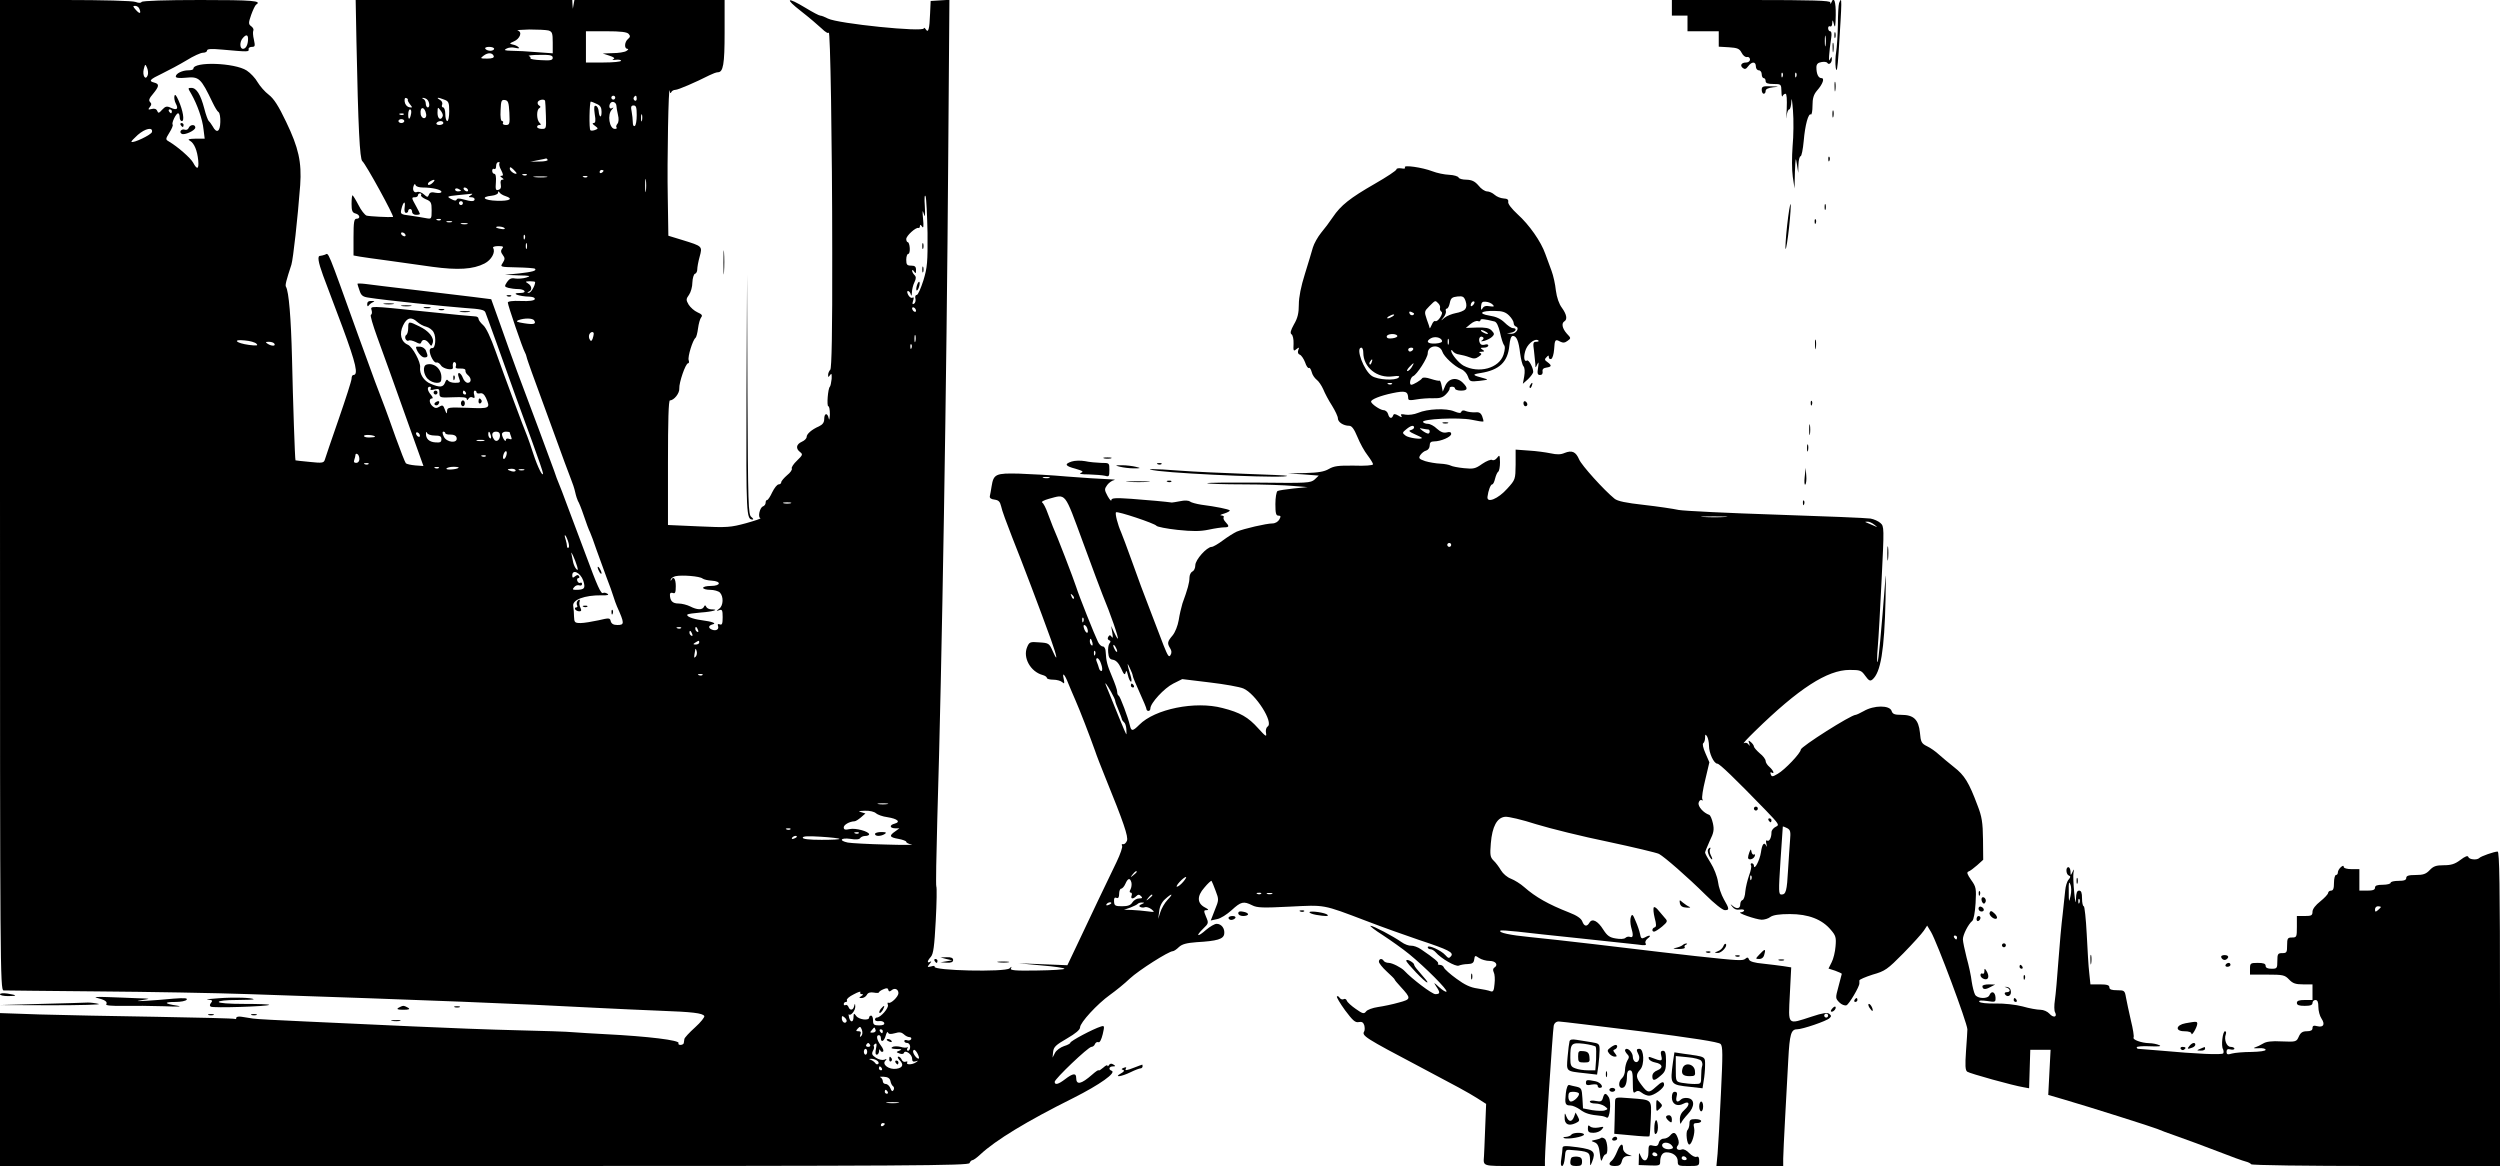 <?xml version="1.0" standalone="no"?>
<!DOCTYPE svg PUBLIC "-//W3C//DTD SVG 20010904//EN"
 "http://www.w3.org/TR/2001/REC-SVG-20010904/DTD/svg10.dtd">
<svg version="1.0" xmlns="http://www.w3.org/2000/svg"
 width="1280pt" height="597pt" viewBox="0 0 1280 597"
 preserveAspectRatio="xMidYMid meet">

<g transform="translate(0,597) scale(0.1,-0.1)"
fill="#000000" stroke="none">
<path d="M0 3435 c0 -2407 1 -2535 18 -2536 9 0 226 -3 482 -5 256 -2 605 -8
775 -14 929 -31 1383 -49 1775 -70 102 -5 250 -12 330 -15 165 -6 217 -12 226
-27 3 -5 -18 -32 -47 -58 -30 -27 -55 -54 -55 -60 -1 -5 -2 -14 -3 -20 0 -5
-8 -10 -17 -10 -8 0 -13 4 -10 9 9 15 -157 35 -374 46 -63 3 -137 8 -165 10
-27 3 -156 7 -285 10 -129 3 -372 12 -540 20 -168 8 -413 19 -545 25 -132 6
-253 12 -270 15 -16 3 -42 7 -57 9 -16 3 -28 0 -28 -5 0 -6 -3 -8 -7 -6 -5 3
-186 7 -403 11 -217 3 -486 9 -597 12 l-203 7 0 -392 0 -391 2479 0 c2194 0
2480 2 2485 15 3 8 10 15 15 15 5 0 23 13 40 29 78 73 239 171 476 289 137 69
224 131 196 140 -17 6 -13 22 7 22 14 0 15 2 2 10 -9 6 -17 5 -22 -3 -4 -7 -8
-8 -8 -3 0 5 -9 1 -21 -10 -12 -10 -22 -17 -24 -14 -2 3 -16 -7 -33 -22 -57
-50 -82 -55 -82 -16 0 25 -17 23 -56 -7 -35 -27 -54 -32 -54 -14 0 15 172 179
188 179 7 0 15 6 18 14 3 8 11 13 18 10 7 -3 15 13 22 41 10 43 9 45 -10 39
-39 -12 -156 -74 -156 -83 0 -4 -15 -12 -32 -17 -18 -6 -39 -21 -46 -34 l-13
-25 3 30 c3 25 14 35 71 68 45 26 67 45 67 57 0 24 88 120 154 167 28 20 74
57 101 83 45 42 199 140 220 140 5 0 19 9 31 21 16 15 39 21 90 25 107 6 138
16 142 42 4 28 -14 52 -39 52 -10 0 -34 -14 -54 -31 -44 -39 -56 -34 -15 6 28
27 29 29 15 61 -13 31 -12 34 3 34 12 0 10 4 -7 13 -42 21 -44 58 -5 102 18
22 35 37 37 35 2 -3 12 -26 21 -51 17 -44 17 -47 -4 -98 l-21 -54 32 7 c18 3
51 24 75 46 48 44 61 47 105 25 25 -13 54 -14 192 -7 183 9 166 13 392 -73 83
-32 204 -75 269 -97 154 -51 181 -65 165 -84 -10 -12 -14 -11 -29 6 -21 24
-90 55 -90 40 0 -5 6 -10 14 -10 7 0 19 -7 26 -15 27 -32 103 -76 119 -69 9 4
30 8 46 8 23 1 31 6 33 24 3 21 5 21 25 7 12 -8 36 -15 54 -15 32 0 46 -21 23
-35 -6 -4 -7 -13 -2 -23 5 -9 7 -36 4 -60 -3 -35 -7 -42 -21 -37 -9 4 -39 10
-66 14 -37 5 -66 19 -108 50 -32 23 -61 49 -64 57 -3 8 -12 14 -21 14 -8 0
-13 3 -9 6 6 6 -20 28 -88 74 -16 11 -39 19 -50 18 -11 -1 -34 7 -50 19 -43
30 -143 83 -158 83 -6 0 22 -22 63 -48 41 -27 102 -70 135 -97 82 -67 199
-184 191 -192 -3 -4 -20 7 -38 23 -28 26 -29 26 -15 4 22 -32 21 -40 -4 -40
-17 0 -120 78 -159 120 -15 16 -62 40 -79 40 -11 0 -23 5 -26 10 -9 15 -25 12
-25 -4 0 -7 18 -30 40 -50 22 -20 40 -38 40 -40 0 -3 14 -20 31 -38 55 -60 55
-64 -9 -81 -31 -9 -79 -19 -107 -23 -27 -4 -55 -14 -61 -23 -10 -13 -17 -12
-52 13 -22 15 -43 34 -46 42 -3 9 -11 12 -17 8 -6 -3 -15 0 -20 7 -4 7 -11 11
-14 7 -3 -3 16 -35 42 -71 39 -52 52 -64 70 -60 15 3 23 -1 28 -16 3 -11 3
-26 0 -31 -14 -23 0 -32 290 -185 180 -95 241 -128 287 -157 l47 -30 -5 -126
c-3 -70 -5 -134 -6 -142 -4 -52 -9 -50 157 -50 l155 0 0 30 c0 56 40 665 45
688 3 14 13 22 26 22 11 0 199 -23 417 -50 265 -34 402 -55 411 -65 12 -11 12
-51 2 -257 -6 -134 -14 -271 -17 -305 l-6 -63 171 0 171 0 0 38 c0 20 5 116
10 212 5 96 12 229 16 295 7 130 14 155 45 155 27 0 151 42 166 57 10 9 10 13
-1 22 -10 8 -33 5 -90 -14 -127 -41 -120 -49 -112 114 l7 138 -38 6 c-21 3
-68 9 -105 13 -45 4 -69 11 -73 21 -4 12 -9 13 -19 4 -13 -11 -34 -10 -256 14
-57 6 -243 28 -520 61 -118 14 -264 30 -325 36 -104 10 -164 23 -153 33 2 3
42 0 89 -5 46 -6 192 -21 324 -35 132 -14 262 -28 289 -31 38 -6 47 -4 42 5
-5 7 0 18 10 26 22 16 11 20 -15 5 -16 -8 -20 -5 -24 18 -3 15 -13 45 -23 67
-14 35 -18 37 -24 20 -4 -11 -3 -33 1 -50 13 -43 11 -58 -5 -52 -7 3 -18 1
-24 -5 -6 -6 -27 -7 -49 -3 -32 5 -44 14 -64 45 -28 45 -57 60 -71 36 -13 -22
-27 -20 -37 7 -6 15 -28 30 -67 45 -107 42 -172 79 -230 130 -19 17 -50 36
-68 43 -19 7 -41 26 -51 43 -10 17 -27 40 -38 50 -17 17 -19 28 -14 88 7 87
32 132 73 136 16 2 88 -15 159 -38 72 -22 237 -63 369 -90 131 -28 248 -56
260 -62 29 -16 145 -117 239 -210 43 -43 87 -78 98 -78 24 0 24 6 -5 56 -13
23 -27 63 -30 90 -4 27 -21 70 -37 95 -16 25 -29 49 -29 54 0 4 11 31 24 60
21 42 23 58 16 90 -5 22 -13 41 -19 43 -29 10 -59 43 -54 62 3 11 10 17 16 13
6 -3 7 -1 3 5 -4 7 3 52 15 100 l21 89 -20 46 c-12 27 -17 49 -11 52 5 4 9 16
9 28 0 18 2 19 10 7 5 -8 10 -30 10 -48 0 -38 25 -92 43 -92 11 0 89 -75 248
-239 68 -71 71 -75 51 -84 -12 -6 -22 -18 -22 -28 0 -28 -11 -49 -22 -43 -6 4
-8 -3 -4 -17 3 -13 3 -18 0 -11 -11 24 -22 12 -28 -32 -6 -41 -35 -96 -36 -68
0 6 -5 12 -11 12 -5 0 -7 -5 -4 -10 4 -6 -1 -29 -10 -53 -8 -23 -17 -60 -19
-81 -1 -22 -8 -42 -14 -44 -7 -2 -12 -12 -12 -23 0 -22 -19 -25 -40 -6 -12 10
-12 9 0 -6 9 -12 22 -17 37 -14 13 2 23 0 23 -4 0 -5 -8 -9 -17 -10 -26 -1 77
-37 107 -38 14 0 34 6 44 14 14 10 45 15 100 15 95 0 165 -27 210 -81 25 -29
28 -39 24 -84 -2 -28 -11 -65 -20 -82 l-16 -32 34 -11 c19 -7 34 -14 34 -16 0
-2 -8 -31 -17 -65 -16 -59 -16 -60 4 -81 12 -12 28 -18 37 -15 13 5 67 96 66
112 0 3 0 9 0 15 0 5 31 18 68 30 64 18 76 27 157 109 48 49 95 101 105 116
l17 26 20 -33 c31 -53 184 -462 186 -498 0 -8 -3 -58 -7 -111 -5 -74 -4 -98 6
-106 12 -9 234 -71 290 -80 l27 -5 3 98 3 99 52 0 52 0 -6 -115 -6 -116 79
-23 c137 -40 458 -142 479 -151 11 -5 58 -23 105 -39 47 -16 139 -51 205 -76
66 -26 130 -49 143 -52 12 -3 25 -9 28 -14 3 -5 285 -9 640 -9 l634 0 0 805
c0 637 -3 805 -12 805 -17 0 -86 -24 -94 -33 -12 -12 -52 -8 -56 5 -3 9 -16 4
-41 -15 -28 -21 -47 -27 -85 -27 -39 0 -53 -5 -72 -25 -19 -20 -33 -25 -72
-25 -36 0 -48 -4 -48 -15 0 -11 -11 -15 -40 -15 -22 0 -40 -4 -40 -10 0 -5
-18 -10 -40 -10 -29 0 -40 -4 -40 -15 0 -11 -11 -15 -40 -15 l-40 0 0 55 0 55
-40 0 c-23 0 -40 5 -40 11 0 8 -5 8 -15 -1 -8 -7 -15 -19 -15 -26 0 -8 -4 -14
-10 -14 -5 0 -10 -18 -10 -40 0 -29 -4 -40 -15 -40 -8 0 -15 -6 -15 -12 -1 -7
-19 -26 -40 -43 -24 -19 -39 -38 -40 -52 0 -20 -5 -23 -40 -23 l-40 0 0 -55
c0 -52 -1 -55 -25 -55 -22 0 -25 -4 -25 -40 0 -36 -2 -40 -25 -40 -22 0 -25
-4 -25 -40 0 -38 -2 -40 -30 -40 -20 0 -30 5 -30 15 0 11 -11 15 -40 15 -38 0
-40 -2 -40 -30 l0 -30 88 0 c81 0 90 -2 112 -25 19 -20 33 -25 72 -25 l48 0 0
-40 0 -40 -40 0 c-29 0 -40 -4 -40 -15 0 -11 11 -15 40 -15 29 0 40 4 40 15 0
8 7 15 15 15 11 0 15 -11 15 -35 0 -20 7 -47 16 -60 20 -30 10 -47 -22 -39
-18 5 -24 2 -24 -10 0 -11 -9 -16 -29 -16 -22 0 -32 -7 -41 -27 -12 -27 -14
-28 -87 -25 -53 3 -80 -1 -96 -11 -13 -8 -32 -17 -42 -20 -11 -4 -3 -5 18 -4
21 2 37 -2 37 -8 0 -6 -29 -10 -73 -11 -39 0 -84 -4 -99 -8 -23 -7 -28 -5 -28
9 0 12 6 16 20 12 11 -3 20 -1 20 4 0 5 -9 9 -19 9 -21 0 -35 38 -25 64 3 9 2
16 -4 16 -12 0 -21 -76 -10 -92 3 -7 4 -16 1 -21 -5 -9 -138 -3 -323 14 -58 5
-108 9 -112 9 -5 0 -8 4 -8 8 0 4 30 7 68 5 47 -2 61 0 47 6 -11 5 -34 10 -52
10 -39 1 -86 18 -79 29 3 5 -3 44 -14 88 -10 43 -21 96 -25 117 -6 35 -8 37
-45 37 -29 0 -40 4 -40 15 0 11 -12 15 -49 15 l-48 0 -6 58 c-4 31 -9 121 -13
200 -4 78 -11 142 -15 142 -5 0 -9 18 -9 40 0 29 -4 40 -15 40 -11 0 -15 -12
-16 -42 -1 -30 -4 -19 -9 32 -4 41 -6 86 -4 100 4 22 3 23 -5 5 -9 -19 -10
-19 -10 3 -1 12 -5 22 -11 22 -15 0 -12 -38 3 -43 9 -3 9 -8 -2 -21 -8 -9 -15
-33 -17 -54 -2 -20 -8 -75 -13 -122 -6 -47 -16 -155 -22 -240 -6 -85 -14 -175
-18 -201 -4 -26 -4 -54 1 -62 13 -25 -9 -30 -29 -7 -10 11 -30 20 -46 20 -16
0 -57 7 -91 17 -34 9 -94 16 -138 15 -44 -1 -80 3 -84 9 -4 7 9 8 39 4 44 -7
45 -6 44 19 -2 28 -21 35 -31 11 -8 -21 -63 -19 -74 3 -5 9 -13 40 -17 67 -3
28 -15 83 -26 122 -10 40 -19 82 -19 94 0 23 28 78 48 94 7 6 14 42 17 91 4
75 3 83 -23 119 -20 29 -24 39 -13 43 7 2 27 17 44 32 l31 28 -1 105 c-1 86
-6 117 -28 173 -44 118 -67 155 -120 196 -27 22 -63 51 -78 65 -16 15 -43 34
-60 42 -29 14 -33 22 -37 70 -7 67 -32 91 -95 91 -35 0 -45 4 -50 20 -10 30
-90 30 -143 -1 -18 -10 -37 -19 -41 -19 -24 0 -281 -163 -281 -178 0 -17 -81
-103 -118 -124 -27 -16 -31 -16 -36 -2 -3 8 -2 12 4 9 18 -11 10 10 -10 28
-11 9 -20 23 -20 31 0 8 -13 26 -30 39 -16 14 -30 30 -30 35 0 5 -7 15 -15 22
-13 11 -15 10 -9 -6 4 -14 3 -16 -4 -5 -5 8 -16 10 -23 6 -8 -4 18 24 56 61
224 219 371 314 485 314 54 0 60 -2 80 -30 18 -25 25 -29 37 -19 42 36 61 147
67 410 2 90 2 142 0 114 -23 -292 -36 -430 -41 -435 -3 -3 -3 31 1 75 4 44 13
202 20 350 13 263 13 270 -6 287 -11 10 -34 20 -51 23 -18 3 -234 12 -482 20
-247 8 -472 19 -500 24 -27 6 -108 18 -179 26 -90 10 -135 19 -150 32 -53 43
-169 171 -181 201 -17 39 -36 48 -74 33 -20 -9 -40 -9 -72 -2 -24 5 -74 12
-111 14 l-68 5 0 -77 c-1 -75 -1 -77 -43 -123 -46 -52 -106 -77 -101 -41 4 32
16 63 24 63 5 0 11 13 15 30 4 16 11 32 16 35 5 4 9 25 9 48 -1 38 -2 40 -15
23 -7 -10 -19 -15 -25 -11 -6 4 -29 -5 -51 -20 -35 -25 -45 -27 -94 -22 -30 3
-60 9 -67 13 -7 4 -31 9 -53 10 -23 1 -58 7 -78 13 -32 11 -35 15 -25 31 7 10
20 21 30 23 10 3 18 14 18 26 0 15 6 21 22 21 35 0 88 23 88 38 0 10 -7 12
-23 8 -16 -4 -31 2 -50 19 -14 14 -35 25 -46 25 -11 0 -22 4 -25 9 -10 16 183
25 248 12 32 -7 59 -11 61 -9 1 2 -1 13 -6 26 -7 18 -16 23 -36 21 -16 -1 -37
2 -47 6 -13 6 -21 4 -24 -3 -3 -9 -12 -8 -37 2 -40 17 -136 13 -185 -8 -19 -8
-48 -12 -64 -9 -21 4 -27 3 -21 -6 5 -9 1 -9 -15 1 -18 10 -24 10 -27 1 -7
-19 -20 -16 -26 7 -3 11 -13 20 -24 20 -17 1 -63 32 -63 44 0 11 47 30 109 43
67 14 80 10 81 -26 0 -11 9 -12 43 -6 23 4 62 7 86 6 34 -1 49 4 65 21 12 12
20 26 18 30 -1 5 5 8 13 8 8 0 15 -4 15 -10 0 -5 14 -10 30 -10 35 0 38 12 10
40 -32 32 -75 24 -92 -19 l-11 -26 -6 30 c-3 17 -8 28 -11 26 -3 -2 -22 2 -44
9 -24 8 -41 9 -45 3 -6 -10 -45 -33 -55 -33 -13 0 -5 38 9 44 19 7 75 94 75
117 0 42 62 49 75 8 8 -25 62 -75 96 -89 15 -6 30 -23 35 -38 9 -26 12 -27 59
-22 47 6 48 6 20 14 -57 15 -60 19 -15 26 96 15 140 56 148 141 3 32 9 49 18
49 19 0 30 -27 37 -89 4 -29 11 -59 17 -66 7 -8 8 -28 4 -52 l-7 -38 27 24
c14 14 26 30 26 37 0 22 -23 64 -32 58 -16 -10 -19 24 -5 59 14 32 50 57 64
43 4 -3 -2 -6 -12 -6 -15 0 -17 -6 -11 -46 3 -26 6 -56 7 -68 0 -21 1 -21 10
-1 7 15 8 10 4 -17 -5 -30 -3 -38 10 -38 10 0 15 7 13 18 -2 11 4 18 20 20 27
4 28 11 5 28 -15 10 -16 15 -5 25 10 11 12 11 12 0 0 -7 5 -11 12 -9 7 3 13
24 15 48 3 52 6 55 31 41 14 -7 24 -7 38 4 18 13 18 14 -4 37 -23 26 -29 53
-12 63 16 10 11 36 -13 69 -15 20 -26 52 -31 89 -3 31 -13 76 -22 100 -9 23
-23 62 -32 87 -22 63 -82 149 -142 203 -30 28 -50 53 -48 63 2 12 -4 17 -24
18 -15 1 -35 9 -46 19 -10 9 -27 17 -38 17 -11 0 -31 13 -44 30 -19 22 -34 29
-62 30 -20 0 -38 5 -40 11 -2 6 -24 13 -48 14 -25 1 -63 9 -86 18 -52 20 -150
34 -141 20 4 -6 -3 -8 -18 -5 -14 2 -25 0 -25 -5 0 -6 -50 -39 -111 -74 -127
-73 -174 -110 -215 -171 -16 -24 -43 -60 -60 -80 -17 -21 -36 -55 -42 -75 -6
-21 -24 -82 -41 -136 -20 -63 -31 -119 -31 -156 0 -44 -6 -70 -25 -102 -17
-31 -21 -45 -12 -51 6 -4 11 -25 10 -48 -2 -37 0 -40 14 -28 15 11 16 11 10
-5 -4 -11 -1 -20 8 -23 8 -3 20 -21 27 -39 6 -19 15 -32 20 -29 4 3 10 -7 14
-21 3 -14 15 -31 25 -39 10 -7 25 -29 34 -49 8 -20 28 -58 45 -84 16 -26 30
-55 30 -65 0 -19 28 -38 58 -38 13 0 25 -16 42 -57 13 -32 36 -74 52 -94 15
-20 28 -41 28 -46 0 -6 -42 -9 -97 -7 -81 1 -103 -2 -129 -17 -24 -14 -53 -19
-120 -21 l-89 -2 79 -5 78 -6 -21 -20 c-21 -18 -36 -19 -289 -16 -147 1 -264
0 -261 -3 3 -3 86 -6 185 -6 98 0 213 -4 254 -8 l75 -6 -72 -7 c-39 -4 -76
-10 -82 -13 -6 -4 -11 -34 -11 -67 0 -46 3 -59 15 -59 13 0 14 -4 5 -20 -6
-11 -21 -20 -35 -20 -31 0 -147 -27 -183 -42 -15 -7 -47 -27 -71 -45 -24 -18
-50 -33 -57 -33 -25 0 -84 -66 -84 -94 0 -15 -7 -29 -15 -32 -8 -4 -15 -18
-15 -32 0 -25 -9 -58 -36 -132 -6 -20 -15 -58 -19 -85 -5 -29 -18 -62 -31 -78
-27 -32 -29 -40 -13 -66 8 -12 9 -24 2 -35 -8 -14 -14 -4 -36 51 -14 37 -46
120 -70 183 -25 63 -66 174 -91 245 -26 72 -51 139 -56 150 -17 38 -32 96 -26
102 7 7 199 -57 207 -69 3 -5 52 -15 108 -21 77 -8 115 -8 159 1 32 7 68 12
80 12 26 0 27 6 7 27 -8 8 -13 19 -10 24 4 5 -2 9 -12 10 -10 0 -3 5 16 10 18
6 30 13 27 16 -6 6 -68 19 -146 29 -25 4 -51 11 -57 16 -8 6 -28 7 -50 2 -21
-4 -40 -7 -43 -7 -27 4 -124 13 -207 19 -84 6 -103 4 -103 -7 0 -7 -8 2 -19
21 -17 32 -17 36 -2 57 9 12 25 23 36 25 11 2 -7 4 -40 5 -33 1 -123 7 -200
13 -77 7 -188 13 -247 15 -120 3 -131 -2 -141 -65 -3 -19 -7 -42 -9 -50 -2
-10 6 -16 24 -18 21 -3 28 -10 34 -35 3 -18 29 -88 56 -157 50 -125 145 -375
199 -525 32 -89 37 -122 9 -59 -18 40 -20 42 -69 45 -47 4 -51 2 -62 -24 -23
-54 17 -126 79 -143 12 -3 22 -10 22 -15 0 -5 15 -9 33 -9 18 0 39 -6 46 -13
11 -10 12 -7 7 18 -9 38 6 22 24 -25 8 -19 24 -58 37 -87 22 -50 70 -174 100
-258 7 -22 31 -83 52 -135 94 -231 119 -304 111 -325 -5 -11 -13 -19 -20 -17
-6 1 -9 -2 -5 -8 4 -6 -9 -43 -28 -83 -44 -90 -139 -290 -203 -426 l-49 -103
-125 5 -125 5 118 -11 c64 -5 117 -13 117 -17 0 -4 -63 -8 -141 -9 -113 -2
-139 1 -133 11 5 10 4 11 -7 0 -22 -20 -397 -12 -384 9 3 4 -5 5 -17 1 -21 -5
-22 -4 -8 13 9 11 10 16 3 11 -18 -10 -16 4 3 25 13 15 18 54 25 185 5 92 6
171 3 175 -3 5 0 161 5 346 24 785 48 2239 56 3401 l6 793 -48 -3 -48 -3 -3
-65 c-3 -80 -9 -101 -22 -80 -6 8 -10 10 -10 5 0 -21 -441 24 -491 50 -15 8
-33 15 -39 15 -6 0 -40 18 -76 40 -96 58 -108 49 -23 -17 41 -32 88 -72 106
-89 19 -19 34 -27 36 -21 8 25 18 -567 18 -1127 1 -410 -3 -592 -10 -599 -6
-6 -11 -18 -11 -26 0 -14 1 -14 10 -1 8 11 9 6 8 -20 -2 -19 -6 -37 -9 -40
-10 -8 -17 -100 -8 -100 5 0 8 -19 8 -42 -1 -24 -4 -33 -6 -20 -6 30 -23 28
-23 -3 0 -18 -8 -29 -27 -38 -37 -16 -63 -39 -63 -54 0 -8 -11 -19 -25 -25
-29 -13 -32 -35 -8 -53 14 -11 13 -15 -16 -43 -18 -17 -30 -35 -27 -41 3 -5
-7 -21 -24 -34 -16 -14 -30 -30 -30 -36 0 -6 -6 -11 -13 -11 -8 0 -22 -18 -33
-40 -10 -22 -22 -40 -26 -40 -5 0 -8 -6 -8 -14 0 -8 -6 -16 -14 -19 -16 -6
-27 -55 -13 -60 6 -2 -28 -13 -74 -26 -78 -21 -95 -23 -241 -16 l-158 7 0 319
c0 215 3 319 10 319 21 0 50 37 48 61 -2 29 32 129 45 129 5 0 6 7 3 16 -6 17
21 104 35 114 4 3 10 25 13 49 3 23 10 49 16 56 8 10 4 16 -19 26 -16 7 -36
25 -45 39 -14 24 -14 29 2 51 9 13 17 41 17 63 1 22 7 42 13 44 7 2 12 12 12
23 0 10 5 39 12 64 15 55 15 54 -88 86 l-72 22 -3 196 c-4 185 4 589 10 546 1
-12 5 -15 8 -7 2 6 12 12 21 12 14 0 102 38 175 75 16 8 35 15 42 15 28 0 35
40 35 204 l0 166 -384 0 -385 0 -4 -22 -4 -23 -2 23 -1 22 -555 0 -554 0 4
-212 c9 -445 17 -602 30 -613 17 -13 166 -285 157 -286 -21 -2 -120 3 -135 7
-9 3 -29 28 -42 55 -14 27 -28 49 -30 49 -3 0 -5 -20 -5 -44 0 -35 4 -45 20
-49 23 -6 27 -27 5 -27 -12 0 -15 -17 -15 -94 l0 -94 33 -6 c17 -3 82 -12 142
-20 61 -9 163 -23 228 -32 132 -18 210 -13 268 17 35 18 57 58 44 79 -4 6 8
10 26 10 25 0 29 -3 20 -13 -8 -10 -7 -19 3 -32 12 -16 12 -22 0 -41 -14 -21
-14 -21 73 -23 48 -1 89 -4 92 -7 10 -10 -12 -16 -81 -24 l-73 -7 70 -3 c60
-1 66 -3 40 -11 -16 -5 -42 -7 -57 -5 -20 4 -30 -1 -42 -18 -14 -22 -14 -24 7
-30 12 -3 34 -6 49 -6 15 0 30 -4 33 -10 4 -6 -5 -10 -21 -10 -54 0 -8 -18 49
-19 17 -1 27 -6 25 -13 -3 -7 -27 -11 -71 -9 -43 2 -67 -2 -67 -8 0 -14 77
-238 87 -254 4 -7 8 -18 9 -24 1 -7 14 -43 27 -80 14 -38 62 -169 107 -293 45
-124 87 -239 94 -255 7 -17 17 -46 21 -65 4 -19 11 -39 14 -45 4 -5 18 -39 30
-75 12 -36 26 -74 32 -85 5 -11 20 -51 33 -90 14 -38 37 -101 51 -140 15 -38
31 -83 36 -100 5 -16 13 -39 18 -50 39 -87 39 -95 2 -95 -20 0 -30 6 -34 19
-4 18 -8 18 -63 5 -33 -7 -74 -14 -91 -14 -30 0 -33 3 -34 33 0 17 -2 41 -4
53 -7 33 58 57 145 56 31 -1 40 2 30 8 -8 5 -17 7 -22 4 -11 -7 -29 33 -91
201 -31 83 -72 193 -92 245 -19 52 -39 104 -44 115 -5 11 -16 40 -24 65 -17
48 -125 338 -190 510 -21 58 -60 164 -85 237 l-47 131 -95 12 c-52 6 -187 22
-300 36 -113 13 -224 27 -247 30 -24 3 -43 3 -43 1 0 -2 5 -18 11 -35 8 -25
17 -32 47 -36 72 -12 399 -46 494 -53 76 -5 98 -9 103 -22 4 -9 29 -79 57
-156 83 -234 123 -343 182 -504 31 -84 56 -158 56 -164 0 -23 -27 31 -49 98
-12 39 -27 79 -31 90 -16 37 -121 319 -162 435 -26 73 -49 122 -64 135 -13 12
-24 26 -24 33 0 7 -8 12 -17 12 -10 0 -125 11 -257 25 -291 30 -280 30 -273 5
3 -10 1 -20 -4 -22 -5 -2 10 -52 32 -113 37 -101 70 -193 194 -541 l43 -120
-41 3 c-23 2 -45 7 -49 11 -4 4 -27 63 -52 132 -24 69 -49 136 -54 150 -20 50
-72 189 -137 370 -165 459 -151 424 -171 416 -9 -3 -20 -6 -25 -6 -15 0 -10
-31 15 -100 14 -36 58 -156 100 -266 69 -187 82 -244 55 -244 -5 0 -9 -8 -9
-19 0 -10 -30 -103 -66 -207 -36 -104 -68 -197 -71 -208 -5 -16 -13 -18 -77
-11 -39 4 -72 7 -73 8 -3 3 -13 300 -18 526 -5 201 -16 339 -31 363 -5 7 2 34
28 113 9 30 32 236 45 407 8 118 -8 191 -72 324 -39 82 -63 119 -89 139 -20
15 -45 44 -57 64 -11 20 -36 47 -56 60 -62 40 -273 47 -273 9 0 -5 -12 -8 -26
-8 -30 0 -64 -16 -64 -32 0 -7 18 -9 50 -6 70 7 78 -1 139 -128 11 -23 24 -45
30 -48 6 -4 10 -27 9 -51 -1 -50 -19 -60 -39 -22 -7 12 -16 24 -20 27 -4 3
-15 32 -23 64 -19 72 -40 106 -66 106 -19 0 -19 0 0 -32 30 -53 57 -129 62
-180 l6 -48 -47 0 c-37 -1 -42 -3 -28 -11 22 -13 37 -50 42 -101 4 -45 -6 -49
-26 -11 -13 24 -79 82 -125 109 -17 10 -17 12 4 46 12 19 19 37 16 40 -7 7 17
58 28 58 4 0 8 -9 8 -20 0 -11 5 -20 11 -20 15 0 6 54 -17 106 -12 27 -18 34
-21 22 -2 -9 1 -27 7 -38 15 -28 6 -36 -25 -22 -21 10 -28 8 -45 -10 -16 -18
-20 -19 -25 -6 -4 10 -14 14 -28 10 -19 -5 -20 -3 -10 10 9 11 10 17 1 26 -8
8 -4 19 16 42 31 38 33 50 6 57 -31 8 -24 16 41 47 33 16 89 46 124 67 35 22
73 39 84 39 12 0 21 5 21 11 0 9 22 10 78 5 134 -12 137 -12 135 2 -2 6 6 12
16 12 17 0 18 4 11 37 -5 20 -6 41 -3 46 3 6 -1 15 -10 22 -15 11 -16 16 -1
59 9 25 20 48 25 52 33 20 -16 24 -285 24 -178 0 -297 -4 -301 -10 -4 -6 -15
-6 -31 0 -14 6 -170 10 -360 10 l-334 0 0 -2535z m714 2489 c10 -25 1 -27 -19
-4 -15 17 -16 20 -3 20 9 0 19 -7 22 -16z m2094 -110 c19 -6 22 -13 22 -62 l0
-55 -82 6 c-46 4 -103 7 -128 7 -37 1 -42 3 -27 11 10 6 30 8 45 4 18 -4 24
-3 17 3 -5 6 -19 12 -30 14 -18 4 -17 6 6 16 31 13 45 49 20 55 -9 3 18 5 59
6 41 0 85 -2 98 -5z m411 -18 c9 -10 8 -16 -4 -26 -18 -15 -20 -50 -2 -50 6 0
4 -5 -6 -11 -9 -6 -41 -11 -69 -11 l-52 -2 34 -11 c25 -8 30 -14 20 -18 -8 -4
-3 -5 13 -3 15 2 27 -1 27 -5 0 -5 -40 -9 -90 -9 l-90 0 0 80 0 80 104 0 c75
0 107 -4 115 -14z m-1949 -25 c0 -30 -11 -51 -26 -51 -17 0 -18 36 -1 55 17
20 27 18 27 -4z m1260 -51 c0 -5 -9 -10 -19 -10 -11 0 -23 5 -26 10 -4 6 5 10
19 10 14 0 26 -4 26 -10z m-2 -37 c2 -9 -8 -13 -34 -13 -35 0 -37 1 -18 15 22
17 45 16 52 -2z m302 -9 c0 -12 -11 -15 -59 -12 -33 1 -57 6 -55 9 2 4 -2 10
-8 12 -7 3 17 6 55 6 54 1 67 -2 67 -15z m-2074 -90 c-11 -28 -28 -1 -20 32 7
27 8 28 17 7 5 -12 7 -30 3 -39z m2394 -114 c0 -5 -4 -10 -10 -10 -5 0 -10 5
-10 10 0 6 5 10 10 10 6 0 10 -4 10 -10z m110 -6 c0 -8 -5 -12 -10 -9 -6 4 -8
11 -5 16 9 14 15 11 15 -7z m-1172 -5 c-2 -3 4 -14 12 -24 13 -16 12 -17 -5
-14 -12 3 -21 14 -23 28 -2 14 1 22 8 19 6 -2 10 -6 8 -9z m97 3 c14 -10 18
-42 5 -42 -5 0 -10 9 -10 19 0 11 -6 22 -12 24 -7 3 -8 6 -3 6 6 0 15 -3 20
-7z m89 -2 c23 -8 26 -15 26 -60 0 -27 -4 -50 -10 -50 -5 0 -10 16 -10 35 0
19 -5 35 -11 35 -6 0 -9 7 -5 15 3 8 -2 19 -12 24 -22 13 -10 14 22 1z m334
-67 c3 -58 1 -63 -18 -63 -12 0 -18 5 -15 10 3 6 1 10 -4 10 -7 0 -10 22 -8
55 2 49 4 55 22 53 17 -3 20 -12 23 -65z m183 60 c1 -5 3 -38 4 -75 2 -66 2
-68 -21 -68 -13 0 -24 5 -24 10 0 6 5 10 12 10 9 0 9 3 0 12 -15 15 -16 65 -1
74 8 5 8 9 -1 14 -7 4 -9 13 -6 19 8 12 35 15 37 4z m264 -15 c19 -8 25 -19
25 -41 0 -34 -12 -29 -15 5 -1 12 -7 24 -14 26 -9 3 -11 -7 -6 -42 6 -35 4
-46 -6 -46 -8 0 -5 -6 7 -14 17 -13 18 -15 2 -21 -9 -4 -21 -5 -25 -2 -8 5 -5
147 2 147 2 0 16 -5 30 -12z m101 -9 c0 -8 4 -29 8 -47 5 -20 4 -38 -3 -46 -6
-7 -8 -16 -4 -19 3 -4 -1 -7 -9 -7 -28 0 -40 74 -15 99 10 11 10 13 0 7 -14
-8 -18 15 -6 28 10 10 28 1 29 -15z m104 -48 c0 -28 -4 -53 -10 -56 -6 -3 -10
4 -10 18 0 14 -3 39 -6 56 -5 24 -3 31 10 31 13 0 16 -10 16 -49z m-1078 4 c2
-12 -3 -20 -11 -20 -8 0 -15 9 -17 19 -6 43 21 43 28 1z m85 -9 c-9 -26 -27
-15 -27 16 1 31 1 32 15 13 9 -10 14 -24 12 -29z m-1387 24 c0 -5 -2 -10 -4
-10 -3 0 -8 5 -11 10 -3 6 -1 10 4 10 6 0 11 -4 11 -10z m1225 -11 c-6 -33
-15 -36 -15 -6 0 15 4 27 9 27 6 0 8 -10 6 -21z m-38 -5 c-3 -3 -12 -4 -19 -1
-8 3 -5 6 6 6 11 1 17 -2 13 -5z m1220 -31 c-3 -10 -5 -4 -5 12 0 17 2 24 5
18 2 -7 2 -21 0 -30z m-1217 -3 c0 -5 -7 -10 -15 -10 -8 0 -15 5 -15 10 0 6 7
10 15 10 8 0 15 -4 15 -10z m200 -10 c0 -5 -9 -10 -21 -10 -11 0 -17 5 -14 10
3 6 13 10 21 10 8 0 14 -4 14 -10z m-1492 -46 c-3 -14 -97 -59 -105 -50 -2 2
12 17 32 35 39 34 79 42 73 15z m2026 -142 c3 -5 -16 -9 -42 -9 l-47 -1 40 8
c22 4 41 8 42 9 1 0 4 -3 7 -7z m-247 -18 c-3 -4 0 -19 9 -35 11 -22 12 -29 2
-29 -9 0 -8 -3 2 -10 10 -7 11 -10 2 -10 -8 0 -11 -9 -8 -24 3 -17 -1 -25 -12
-28 -14 -4 -16 2 -13 39 2 27 -1 43 -8 43 -6 0 -11 7 -11 16 0 8 5 12 10 9 6
-3 10 3 10 14 0 12 5 21 12 21 6 0 9 -3 5 -6z m88 -52 c-6 -8 -35 12 -35 24 0
11 4 10 18 -3 10 -10 18 -19 17 -21z m445 14 c0 -3 -4 -8 -10 -11 -5 -3 -10
-1 -10 4 0 6 5 11 10 11 6 0 10 -2 10 -4z m-393 -22 c-3 -3 -12 -4 -19 -1 -8
3 -5 6 6 6 11 1 17 -2 13 -5z m101 -11 c-15 -2 -42 -2 -60 0 -18 2 -6 4 27 4
33 0 48 -2 33 -4z m209 1 c-3 -3 -12 -4 -19 -1 -8 3 -5 6 6 6 11 1 17 -2 13
-5z m300 -71 c-2 -16 -4 -3 -4 27 0 30 2 43 4 28 2 -16 2 -40 0 -55z m-1092
41 c-9 -9 -19 -13 -23 -10 -3 4 0 11 8 16 24 15 33 11 15 -6z m-50 -24 c48 0
95 -11 95 -22 0 -6 -12 -8 -29 -5 -21 5 -31 2 -35 -10 -6 -14 -8 -14 -26 2
-11 10 -26 15 -34 12 -17 -7 -26 11 -18 32 4 10 7 11 10 3 2 -7 18 -12 37 -12z
m195 -16 c0 -2 -7 -4 -15 -4 -8 0 -15 4 -15 10 0 5 7 7 15 4 8 -4 15 -8 15
-10z m35 6 c3 -5 2 -10 -4 -10 -5 0 -13 5 -16 10 -3 6 -2 10 4 10 5 0 13 -4
16 -10z m193 -34 c43 -14 21 -26 -43 -24 -68 2 -87 20 -27 26 18 2 32 9 32 15
0 9 2 9 8 1 4 -6 17 -14 30 -18z m-432 5 c-3 -5 8 -14 24 -21 27 -11 30 -17
30 -57 0 -45 -1 -45 -29 -40 -15 3 -52 9 -80 13 -50 6 -52 8 -46 33 9 38 22
47 17 11 -3 -18 0 -30 7 -30 6 0 11 5 11 10 0 6 5 10 10 10 6 0 10 -7 10 -15
0 -8 9 -15 20 -15 11 0 20 2 20 5 0 2 -9 20 -20 40 -24 43 -24 45 -5 45 8 0
15 5 15 10 0 6 5 10 11 10 5 0 8 -4 5 -9z m254 -1 c-13 -8 -12 -10 3 -10 9 0
17 -4 17 -10 0 -12 -16 -13 -57 -1 -21 6 -33 6 -35 -1 -3 -7 -12 -6 -28 3 -24
13 -22 14 35 20 33 3 65 6 70 7 6 1 3 -3 -5 -8z m2339 -193 c1 -149 -1 -176
-21 -242 -13 -41 -28 -75 -34 -75 -7 0 -10 -8 -7 -19 3 -10 -1 -22 -7 -26 -9
-5 -10 -1 -5 15 5 15 4 20 -3 16 -6 -4 -16 3 -22 14 -6 12 -7 20 -1 20 5 0 12
-8 14 -17 3 -11 5 -8 6 9 0 15 6 39 13 53 9 19 9 28 0 37 -7 7 -12 17 -12 22
0 6 5 4 10 -4 8 -12 10 -11 10 8 0 17 -6 22 -25 22 -21 0 -25 5 -25 30 0 17 5
30 10 30 6 0 9 14 8 30 -1 17 -6 30 -10 30 -4 0 -8 7 -8 16 0 17 49 61 62 57
5 -2 8 3 8 10 0 8 4 7 11 -3 7 -11 9 0 5 40 -4 42 -3 48 4 25 6 -22 8 -11 5
40 -3 40 -1 62 4 50 4 -11 8 -96 10 -188z m-2379 153 c0 -5 -4 -10 -10 -10 -5
0 -10 5 -10 10 0 6 5 10 10 10 6 0 10 -4 10 -10z m-113 -86 c-3 -3 -12 -4 -19
-1 -8 3 -5 6 6 6 11 1 17 -2 13 -5z m56 -11 c-7 -2 -19 -2 -25 0 -7 3 -2 5 12
5 14 0 19 -2 13 -5z m80 -10 c-7 -2 -21 -2 -30 0 -10 3 -4 5 12 5 17 0 24 -2
18 -5z m191 -22 c3 -4 -6 -6 -19 -3 -14 2 -25 6 -25 8 0 8 39 4 44 -5z m-509
-31 c3 -5 2 -10 -4 -10 -5 0 -13 5 -16 10 -3 6 -2 10 4 10 5 0 13 -4 16 -10z
m612 -22 c-3 -8 -6 -5 -6 6 -1 11 2 17 5 13 3 -3 4 -12 1 -19z m10 -50 c-3 -7
-5 -2 -5 12 0 14 2 19 5 13 2 -7 2 -19 0 -25z m43 -172 c0 -19 -22 -56 -32
-55 -10 0 -10 2 0 6 18 7 15 30 -5 42 -15 9 -14 10 10 11 15 0 27 -2 27 -4z
m4761 -140 c-6 -7 -28 -16 -47 -19 -20 -4 -46 -14 -58 -24 -21 -18 -21 -18 -5
2 9 11 14 26 12 33 -3 6 0 12 5 12 5 0 12 13 15 29 5 25 12 30 39 33 28 3 34
-1 42 -24 6 -19 5 -32 -3 -42z m-137 31 c7 -7 11 -17 9 -24 -2 -6 1 -14 6 -18
7 -4 5 -14 -5 -30 -9 -14 -20 -22 -25 -19 -5 3 -13 -5 -18 -18 -6 -13 -10 -21
-11 -18 0 3 -7 23 -15 45 -13 39 -13 41 13 67 32 32 30 31 46 15z m178 -9 c-7
-7 -12 -8 -12 -2 0 14 12 26 19 19 2 -3 -1 -11 -7 -17z m101 2 c10 -10 6 -11
-16 -8 -19 4 -30 0 -36 -10 -7 -12 -9 -10 -8 10 2 21 7 25 25 23 13 -1 29 -8
35 -15z m-2953 -31 c0 -6 -4 -7 -10 -4 -5 3 -10 11 -10 16 0 6 5 7 10 4 6 -3
10 -11 10 -16z m2550 -14 c0 -12 -19 -12 -23 0 -4 9 -1 12 9 8 7 -3 14 -7 14
-8z m487 -11 c13 -13 23 -30 23 -38 0 -8 5 -16 12 -18 20 -7 0 -38 -24 -37
l-23 2 23 4 c24 5 31 23 8 23 -8 0 -27 13 -43 29 -20 19 -43 30 -77 35 -62 10
-43 26 28 24 38 0 55 -6 73 -24z m-597 -4 c-8 -5 -19 -10 -25 -10 -5 0 -3 5 5
10 8 5 20 10 25 10 6 0 3 -5 -5 -10z m-4994 -28 c11 -10 32 -22 47 -25 14 -4
31 -16 37 -28 15 -26 9 -85 -7 -81 -7 1 -13 -5 -13 -13 0 -25 23 -66 35 -61 6
2 17 -5 23 -15 11 -18 63 -28 61 -11 -3 19 2 33 11 27 5 -3 7 -12 4 -20 -4
-10 2 -13 23 -12 17 1 27 -3 26 -10 -1 -6 4 -17 12 -23 20 -16 19 -40 0 -40
-9 0 -20 11 -25 25 -5 14 -14 25 -20 25 -6 0 -6 -9 0 -25 9 -23 7 -25 -20 -25
-16 0 -32 5 -36 12 -5 7 -10 4 -15 -10 -10 -26 -27 -27 -74 -7 -35 14 -58 51
-54 84 4 26 -39 106 -63 116 -35 15 -45 56 -24 99 19 40 42 46 72 18z m599 7
c12 -18 -2 -22 -52 -14 -38 6 -44 9 -28 16 29 11 73 11 80 -2z m4917 -5 c11
-3 20 -23 28 -56 6 -29 15 -57 20 -64 7 -7 6 -24 -2 -50 -23 -70 -127 -98
-205 -56 -25 14 -63 60 -63 76 0 6 4 5 9 -3 5 -7 19 -15 32 -16 13 -2 37 -8
52 -14 22 -9 33 -8 48 3 15 10 17 15 7 19 -8 3 -5 6 7 6 17 1 17 3 5 11 -12 8
-11 10 8 10 12 0 22 5 22 11 0 6 -8 8 -19 4 -12 -3 -21 0 -25 11 -8 20 2 37
16 28 6 -4 5 -10 -3 -16 -10 -6 -6 -7 11 -3 14 4 32 13 40 21 12 12 12 16 -3
32 -13 13 -32 16 -75 15 l-57 -2 24 20 c13 11 30 18 38 15 7 -3 13 -1 13 5 0
8 20 6 72 -7z m-42 -54 c8 -5 11 -10 5 -10 -5 0 -17 5 -25 10 -8 5 -10 10 -5
10 6 0 17 -5 25 -10z m-4570 -9 c0 -5 -3 -17 -6 -26 -5 -12 -9 -14 -14 -4 -5
7 -6 18 -3 26 6 15 23 18 23 4z m1647 -38 c-3 -10 -5 -4 -5 12 0 17 2 24 5 18
2 -7 2 -21 0 -30z m2467 28 c3 -5 -8 -11 -24 -13 -20 -3 -30 0 -30 9 0 14 46
18 54 4z m229 -25 c3 -8 -8 -13 -34 -15 -40 -2 -51 11 -23 27 20 11 51 5 57
-12z m34 -18 c-3 -7 -5 -2 -5 12 0 14 2 19 5 13 2 -7 2 -19 0 -25z m-6104 2
c10 -10 2 -11 -38 -6 -67 9 -88 30 -22 23 27 -2 54 -10 60 -17z m92 0 c8 -13
-15 -13 -35 0 -12 8 -11 10 7 10 12 0 25 -4 28 -10z m3262 -22 c-3 -8 -6 -5
-6 6 -1 11 2 17 5 13 3 -3 4 -12 1 -19z m2313 -23 c0 -76 71 -133 151 -122 30
4 38 2 30 -6 -17 -17 -107 -12 -137 8 -41 27 -85 145 -54 145 6 0 10 -11 10
-25z m255 15 c-3 -5 -10 -10 -16 -10 -5 0 -9 5 -9 10 0 6 7 10 16 10 8 0 12
-4 9 -10z m-212 -65 c-3 -9 -8 -14 -10 -11 -3 3 -2 9 2 15 9 16 15 13 8 -4z
m205 -25 c-7 -11 -17 -20 -22 -20 -5 0 -1 9 9 20 10 11 20 20 22 20 2 0 -2 -9
-9 -20z m-101 -86 c-3 -3 -12 -4 -19 -1 -8 3 -5 6 6 6 11 1 17 -2 13 -5z
m-4922 -24 c-4 -7 2 -9 19 -4 23 5 26 3 26 -18 0 -24 2 -25 70 -22 49 2 70 0
70 -9 0 -8 3 -7 9 2 5 8 14 10 21 6 10 -6 12 -2 8 13 -4 12 -2 22 3 22 5 0 9
-4 9 -9 0 -5 8 -7 18 -5 11 3 21 -4 30 -23 24 -54 21 -56 -93 -51 -100 3 -105
3 -106 -17 0 -16 -3 -15 -11 7 -8 23 -12 26 -28 16 -14 -9 -22 -9 -34 1 -19
16 -21 41 -4 41 6 0 4 7 -5 18 -19 21 -22 42 -6 42 5 0 7 -5 4 -10z m180 -20
c3 -5 1 -10 -4 -10 -6 0 -11 5 -11 10 0 6 2 10 4 10 3 0 8 -4 11 -10z m4855
-179 c0 -5 -8 -11 -17 -13 -13 -3 -7 -9 20 -21 20 -9 37 -17 37 -19 0 -10 -70
0 -84 12 -17 13 -17 15 4 32 24 20 40 23 40 9z m73 -10 c10 -1 9 -21 -1 -21
-5 0 -17 6 -28 14 -19 15 -19 15 1 11 11 -2 23 -4 28 -4z m-5163 -32 c0 -6 -4
-7 -10 -4 -5 3 -10 11 -10 16 0 6 5 7 10 4 6 -3 10 -11 10 -16z m76 1 c27 0
34 -4 34 -19 0 -15 -6 -18 -31 -16 -32 2 -49 19 -48 45 0 10 2 11 6 3 2 -7 20
-13 39 -13z m54 12 c0 -4 12 -8 27 -7 18 0 29 -6 31 -17 6 -30 -52 -24 -66 7
-7 15 -8 25 -2 25 6 0 10 -4 10 -8z m233 -12 c3 -11 1 -18 -4 -14 -5 3 -9 12
-9 20 0 20 7 17 13 -6z m47 1 c0 -25 -20 -38 -31 -20 -15 23 -10 39 11 39 13
0 20 -7 20 -19z m50 15 c0 -2 3 -12 7 -22 5 -13 3 -16 -10 -11 -10 4 -17 1
-17 -6 0 -16 -20 14 -20 31 0 6 9 12 20 12 11 0 20 -2 20 -4z m-690 -22 c0 -2
-14 -4 -31 -4 -16 0 -28 4 -25 9 5 8 56 3 56 -5z m558 -21 c-10 -2 -26 -2 -35
0 -10 3 -2 5 17 5 19 0 27 -2 18 -5z m115 -73 c-3 -11 -9 -20 -13 -20 -5 0 -6
9 -3 20 3 11 9 20 13 20 5 0 6 -9 3 -20z m-753 -21 c0 -11 -7 -19 -16 -19 -11
0 -14 5 -10 16 3 9 6 20 6 25 0 6 5 7 10 4 6 -3 10 -15 10 -26z m647 15 c-3
-3 -12 -4 -19 -1 -8 3 -5 6 6 6 11 1 17 -2 13 -5z m-600 -40 c-3 -3 -12 -4
-19 -1 -8 3 -5 6 6 6 11 1 17 -2 13 -5z m360 -20 c-3 -3 -12 -4 -19 -1 -8 3
-5 6 6 6 11 1 17 -2 13 -5z m101 1 c-9 -9 -68 -13 -62 -4 3 5 19 9 36 9 17 0
29 -2 26 -5z m292 -14 c0 -5 -9 -7 -20 -4 -11 3 -20 7 -20 9 0 2 9 4 20 4 11
0 20 -4 20 -9z m43 2 c-7 -2 -19 -2 -25 0 -7 3 -2 5 12 5 14 0 19 -2 13 -5z
m2690 -40 c-7 -2 -21 -2 -30 0 -10 3 -4 5 12 5 17 0 24 -2 18 -5z m172 -330
c48 -131 93 -251 100 -268 40 -96 85 -225 78 -225 -2 0 -11 15 -19 33 l-15 32
6 -35 c4 -23 3 -30 -3 -21 -8 11 -11 11 -18 0 -4 -8 -3 -14 5 -17 8 -3 9 -8 1
-17 -5 -7 -8 -27 -6 -46 2 -26 8 -35 25 -37 15 -3 29 -17 41 -44 14 -32 19
-36 23 -22 3 14 6 11 12 -13 4 -18 11 -33 16 -33 4 0 3 15 -3 33 -18 58 -19
72 -4 38 9 -18 16 -37 16 -42 0 -5 16 -43 35 -85 19 -41 35 -80 35 -85 0 -5 5
-9 10 -9 6 0 10 6 10 13 0 27 71 104 117 127 l46 23 140 -17 c77 -9 155 -23
173 -31 62 -26 157 -175 124 -195 -7 -5 -11 -19 -8 -33 4 -22 -1 -19 -40 24
-51 57 -92 81 -183 104 -140 37 -346 -5 -426 -86 -34 -34 -41 -34 -48 -3 -8
37 -50 149 -57 152 -5 2 -8 11 -8 20 0 10 -12 44 -26 77 -26 61 -30 79 -33
128 0 15 -7 27 -14 27 -8 0 -19 10 -25 23 -17 34 -98 237 -112 282 -12 38
-100 267 -120 310 -4 11 -16 42 -26 68 -9 26 -22 51 -28 54 -6 4 9 12 34 19
90 24 78 40 175 -223z m-1497 200 c-10 -2 -26 -2 -35 0 -10 3 -2 5 17 5 19 0
27 -2 18 -5z m4785 -70 c-29 -2 -78 -2 -110 0 -32 2 -8 3 52 3 61 0 87 -1 58
-3z m763 -39 c19 -15 19 -15 -1 -6 -11 5 -27 12 -35 15 -13 5 -13 6 1 6 8 1
24 -6 35 -15z m-6688 -84 c6 -16 7 -32 3 -34 -4 -3 -8 0 -8 7 0 7 -3 22 -7 35
-11 33 0 27 12 -8z m4522 -20 c0 -5 -4 -10 -10 -10 -5 0 -10 5 -10 10 0 6 5
10 10 10 6 0 10 -4 10 -10z m-4475 -110 c5 -18 4 -22 -4 -14 -6 6 -13 21 -16
33 -2 12 -7 32 -9 44 -7 27 19 -28 29 -63z m31 -72 c13 -40 7 -48 -38 -48 -17
0 -18 3 -8 14 6 8 18 12 26 9 8 -3 14 0 14 7 0 6 -4 9 -9 6 -5 -3 -11 1 -15 9
-3 8 -1 15 5 15 6 0 7 5 4 10 -5 8 -11 7 -21 -1 -11 -9 -14 -8 -14 5 0 34 42
14 56 -26z m611 10 c6 -5 28 -10 47 -11 51 -3 47 -27 -4 -27 -22 0 -40 -4 -40
-10 0 -5 16 -10 36 -10 19 0 42 -6 50 -14 19 -20 18 -66 -3 -82 -17 -13 -17
-14 0 -8 14 5 17 0 17 -36 0 -33 -3 -41 -14 -37 -10 4 -13 1 -10 -7 7 -18 -9
-28 -30 -20 -21 8 -20 21 2 27 23 5 2 14 -58 22 -45 6 -79 20 -70 29 3 3 34 7
69 10 60 4 98 16 54 16 -12 0 -24 6 -27 13 -5 10 -7 10 -12 0 -8 -17 -35 -16
-70 2 -16 8 -43 15 -60 15 -31 0 -44 14 -44 46 0 8 6 11 15 8 12 -5 15 3 15
35 0 38 -12 54 -23 31 -3 -6 -4 -5 -3 2 1 7 12 15 25 18 32 7 124 0 138 -12z
m1901 -103 c-3 -3 -9 2 -12 12 -6 14 -5 15 5 6 7 -7 10 -15 7 -18z m49 -117
c-3 -8 -6 -5 -6 6 -1 11 2 17 5 13 3 -3 4 -12 1 -19z m19 -33 c10 -26 -1 -35
-13 -10 -6 14 -7 25 -2 25 5 0 12 -7 15 -15z m-2079 -1 c-3 -3 -12 -4 -19 -1
-8 3 -5 6 6 6 11 1 17 -2 13 -5z m87 -10 c3 -8 2 -12 -4 -9 -6 3 -10 10 -10
16 0 14 7 11 14 -7z m-30 -20 c3 -8 2 -12 -4 -9 -6 3 -10 10 -10 16 0 14 7 11
14 -7z m2049 -44 c3 -11 1 -18 -4 -14 -5 3 -9 12 -9 20 0 20 7 17 13 -6z
m-2013 0 c0 -5 -8 -10 -17 -10 -15 0 -16 2 -3 10 19 12 20 12 20 0z m2140 -45
c0 -5 -5 -3 -10 5 -5 8 -10 20 -10 25 0 6 5 3 10 -5 5 -8 10 -19 10 -25z
m-2158 -27 c-10 -10 -10 -8 -2 37 1 6 4 2 7 -9 3 -10 0 -23 -5 -28z m2045 10
c-3 -8 -6 -5 -6 6 -1 11 2 17 5 13 3 -3 4 -12 1 -19z m31 -48 c6 -16 7 -32 3
-35 -5 -2 -11 3 -14 13 -2 9 -8 25 -12 35 -4 9 -3 17 3 17 6 0 15 -13 20 -30z
m-2041 -56 c-3 -3 -12 -4 -19 -1 -8 3 -5 6 6 6 11 1 17 -2 13 -5z m2092 -87
c12 -21 21 -41 21 -46 0 -5 8 -26 17 -47 9 -22 17 -43 17 -47 1 -4 6 -11 11
-15 6 -4 11 -20 12 -36 1 -16 1 -27 -1 -25 -3 3 -61 144 -103 249 -10 24 3 8
26 -33z m-1146 -574 c-13 -2 -33 -2 -45 0 -13 2 -3 4 22 4 25 0 35 -2 23 -4z
m-58 -47 c8 -7 34 -17 59 -20 51 -8 69 -24 37 -33 -28 -7 -27 -23 2 -24 l22 0
-22 -16 c-32 -22 -29 -30 17 -38 22 -4 40 -11 40 -15 0 -5 12 -11 28 -14 15
-2 -46 -3 -134 0 -89 2 -175 7 -193 10 -48 10 -37 26 13 19 28 -5 46 -3 50 4
4 6 16 11 27 11 10 0 19 4 19 8 0 15 -70 34 -100 27 -23 -5 -30 -3 -30 9 0 13
29 30 55 31 6 0 20 9 33 20 l23 20 -23 7 c-17 4 -11 6 20 7 25 1 49 -5 57 -13z
m4680 -139 c-2 -29 -7 -96 -10 -149 -6 -111 -11 -128 -34 -128 -15 0 -15 15
-5 172 6 95 12 174 12 176 1 1 11 -2 22 -8 17 -9 19 -18 15 -63z m-5118 57
c-3 -3 -12 -4 -19 -1 -8 3 -5 6 6 6 11 1 17 -2 13 -5z m350 -20 c-3 -3 -12 -4
-19 -1 -8 3 -5 6 6 6 11 1 17 -2 13 -5z m-317 -18 c0 -2 -7 -7 -16 -10 -8 -3
-12 -2 -9 4 6 10 25 14 25 6z m218 -11 c3 -3 -38 -5 -91 -5 -65 0 -97 4 -97
11 0 8 27 9 92 5 50 -3 94 -8 96 -11z m1522 -169 c0 -2 -8 -10 -17 -17 -16
-13 -17 -12 -4 4 13 16 21 21 21 13z m3147 -38 c-3 -8 -6 -5 -6 6 -1 11 2 17
5 13 3 -3 4 -12 1 -19z m-2909 -13 c-12 -14 -26 -25 -32 -25 -5 0 1 11 14 25
13 14 27 25 32 25 4 0 -2 -11 -14 -25z m-265 -4 c2 -10 0 -26 -5 -35 -6 -10
-5 -16 1 -16 6 0 8 -7 5 -15 -7 -18 7 -20 24 -3 9 9 15 9 24 0 9 -9 7 -12 -10
-12 -12 0 -27 -9 -34 -20 -9 -15 -24 -20 -53 -20 -35 0 -40 3 -41 24 -1 17 2
23 12 19 10 -4 14 3 14 21 0 14 5 26 10 26 6 0 16 11 22 25 13 30 24 32 31 6z
m4808 -69 c-8 -35 -9 -33 -9 23 -1 46 1 55 8 37 6 -13 6 -38 1 -60z m-4144 12
c-3 -3 -12 -4 -19 -1 -8 3 -5 6 6 6 11 1 17 -2 13 -5z m56 -1 c-7 -2 -19 -2
-25 0 -7 3 -2 5 12 5 14 0 19 -2 13 -5z m-613 -7 c0 -2 -8 -10 -17 -17 -16
-13 -17 -12 -4 4 13 16 21 21 21 13z m78 -23 c-15 -16 -31 -44 -37 -63 l-11
-35 5 38 c2 25 13 48 30 63 36 33 45 30 13 -3z m4669 -15 c-3 -8 -6 -5 -6 6
-1 11 2 17 5 13 3 -3 4 -12 1 -19z m-4957 -2 c0 -2 -7 -7 -16 -10 -8 -3 -12
-2 -9 4 6 10 25 14 25 6z m156 -5 c-12 -5 -16 -10 -9 -14 6 -4 17 -5 25 -2 7
3 22 -2 33 -10 19 -16 18 -16 -20 -11 -22 3 -58 6 -80 7 l-40 1 32 11 c17 7
35 15 39 20 4 4 14 7 23 6 12 0 11 -2 -3 -8z m6344 -15 c0 -2 -7 -9 -15 -16
-12 -10 -15 -10 -15 4 0 9 7 16 15 16 8 0 15 -2 15 -4z m-2170 -156 c0 -5 -2
-10 -4 -10 -3 0 -8 5 -11 10 -3 6 -1 10 4 10 6 0 11 -4 11 -10z m-5455 -270
c16 14 35 5 35 -15 0 -18 -40 -56 -51 -49 -5 3 -6 -2 -3 -11 6 -15 -37 -65
-57 -65 -5 0 -9 -5 -9 -11 0 -5 10 -9 22 -7 11 2 23 -3 25 -9 3 -9 -6 -13 -26
-13 -26 0 -31 4 -31 25 0 14 -4 25 -10 25 -5 0 -10 -4 -10 -10 0 -17 -52 -11
-66 8 -12 16 -13 15 -14 -5 0 -29 -16 -30 -23 -2 -3 12 -3 18 0 15 9 -9 33 21
32 41 -1 17 -2 17 -6 1 -5 -22 -22 -23 -29 -3 -4 8 -10 12 -15 9 -5 -3 -9 0
-9 5 0 6 5 11 11 11 5 0 8 4 5 9 -3 5 12 19 35 30 22 12 38 17 34 11 -3 -5 0
-10 7 -10 9 0 9 -3 -2 -10 -13 -8 -13 -10 2 -10 9 0 21 7 26 16 6 12 18 15 36
12 14 -3 26 -2 26 1 0 3 10 11 23 16 16 7 23 7 25 -3 3 -10 7 -10 17 -2z
m4795 -130 c0 -5 -4 -10 -10 -10 -5 0 -10 5 -10 10 0 6 5 10 10 10 6 0 10 -4
10 -10z m-5026 -31 c-8 -13 -24 -1 -24 18 0 13 3 13 15 3 8 -7 12 -16 9 -21z
m76 -73 c-8 -8 -9 -6 -5 7 5 12 2 17 -9 17 -14 0 -15 2 -4 14 11 12 14 11 21
-7 4 -12 3 -25 -3 -31z m73 31 c3 -7 -3 -13 -14 -14 -15 -1 -16 1 -6 12 15 18
14 18 20 2z m37 -7 c0 -5 -2 -10 -4 -10 -3 0 -8 5 -11 10 -3 6 -1 10 4 10 6 0
11 -4 11 -10z m62 -10 c22 7 34 5 45 -5 8 -8 21 -15 29 -15 8 0 12 -5 9 -11
-4 -6 -13 -8 -21 -5 -8 3 -14 1 -14 -4 0 -6 7 -10 15 -10 8 0 15 -9 15 -20 0
-11 -5 -20 -11 -20 -5 0 -7 6 -3 13 4 6 4 9 0 5 -4 -3 -20 -3 -35 2 -16 4 -35
4 -42 -1 -10 -6 -3 -9 21 -10 27 0 30 -2 16 -8 -19 -7 -19 -8 0 -15 10 -4 20
-3 22 3 6 18 42 -7 42 -29 0 -14 5 -18 18 -14 14 5 15 4 2 -5 -19 -13 -53 -14
-45 -1 3 5 0 7 -8 4 -8 -3 -17 2 -20 10 -4 9 -11 16 -17 16 -6 0 -4 -7 4 -16
25 -24 19 -41 -14 -46 -38 -6 -76 22 -57 41 9 10 8 11 -6 5 -10 -3 -28 1 -42
10 -20 13 -23 20 -16 35 6 10 8 21 5 24 -3 3 0 8 6 12 9 6 10 -1 5 -24 -4 -20
-3 -31 4 -31 6 0 11 8 12 18 0 10 3 12 6 4 2 -6 9 -10 14 -6 5 3 0 17 -11 31
-21 28 -26 53 -10 53 6 0 10 -7 10 -15 0 -25 17 -17 25 13 4 15 9 22 12 15 3
-8 13 -9 35 -3z m-127 -60 c3 -5 -1 -10 -10 -10 -9 0 -13 5 -10 10 3 6 8 10
10 10 2 0 7 -4 10 -10z m-15 -35 c0 -8 -4 -15 -8 -15 -5 0 -9 7 -9 15 0 8 4
15 9 15 4 0 8 -7 8 -15z m265 -34 c-9 -8 -36 30 -29 40 4 8 11 3 20 -12 7 -13
11 -26 9 -28z m-215 -11 c8 -5 11 -12 7 -17 -5 -4 -11 -3 -15 3 -4 6 -14 14
-22 17 -13 5 -13 5 0 6 8 0 22 -3 30 -9z m25 -40 c3 -5 1 -10 -4 -10 -6 0 -11
5 -11 10 0 6 2 10 4 10 3 0 8 -4 11 -10z m44 -65 c2 -11 8 -23 13 -26 6 -4 7
-13 3 -20 -6 -9 -10 -7 -16 9 -5 12 -15 22 -24 22 -8 0 -15 6 -15 14 0 8 -6
17 -12 20 -7 3 0 4 17 3 21 -1 31 -8 34 -22z m-14 -55 c3 -5 1 -10 -4 -10 -6
0 -11 5 -11 10 0 6 2 10 4 10 3 0 8 -4 11 -10z m53 -57 c-16 -2 -40 -2 -55 0
-16 2 -3 4 27 4 30 0 43 -2 28 -4z m-68 -107 c0 -3 -4 -8 -10 -11 -5 -3 -10
-1 -10 4 0 6 5 11 10 11 6 0 10 -2 10 -4z"/>
<path d="M4722 4710 c0 -14 2 -19 5 -12 2 6 2 18 0 25 -3 6 -5 1 -5 -13z"/>
<path d="M4722 4590 c0 -14 2 -19 5 -12 2 6 2 18 0 25 -3 6 -5 1 -5 -13z"/>
<path d="M4695 4510 c-4 -12 -5 -24 -2 -27 3 -2 8 5 12 17 4 12 5 24 2 27 -3
2 -8 -5 -12 -17z"/>
<path d="M2090 4291 c0 -17 -4 -32 -10 -36 -5 -3 -7 -12 -4 -20 4 -8 11 -12
16 -9 5 4 21 0 36 -7 20 -11 26 -11 29 -1 6 17 24 15 39 -5 12 -17 13 -17 19
0 10 26 -18 62 -68 86 -55 27 -57 27 -57 -8z"/>
<path d="M2130 4194 c0 -19 27 -54 42 -54 19 0 21 5 9 34 -4 11 -17 20 -29 21
-12 1 -22 0 -22 -1z"/>
<path d="M2183 4103 c-20 -7 -15 -51 7 -73 11 -11 31 -20 45 -20 21 0 25 5 25
28 0 45 -39 77 -77 65z"/>
<path d="M2321 4034 c0 -11 3 -14 6 -6 3 7 2 16 -1 19 -3 4 -6 -2 -5 -13z"/>
<path d="M2220 3960 c0 -5 5 -10 10 -10 6 0 10 5 10 10 0 6 -4 10 -10 10 -5 0
-10 -4 -10 -10z"/>
<path d="M2450 3914 c0 -8 5 -12 10 -9 6 4 8 11 5 16 -9 14 -15 11 -15 -7z"/>
<path d="M2231 3911 c-8 -6 -9 -11 -3 -15 6 -3 14 -1 17 5 9 14 2 20 -14 10z"/>
<path d="M2360 3905 c0 -8 5 -15 10 -15 6 0 10 7 10 15 0 8 -4 15 -10 15 -5 0
-10 -7 -10 -15z"/>
<path d="M5790 2460 c0 -5 5 -10 11 -10 5 0 7 5 4 10 -3 6 -8 10 -11 10 -2 0
-4 -4 -4 -10z"/>
<path d="M4480 1700 c0 -13 30 -13 50 0 11 7 7 10 -17 10 -18 0 -33 -4 -33
-10z"/>
<path d="M4510 805 c-7 -9 -10 -18 -7 -21 3 -3 10 4 17 15 13 25 8 27 -10 6z"/>
<path d="M4540 646 c0 -2 7 -7 16 -10 8 -3 12 -2 9 4 -6 10 -25 14 -25 6z"/>
<path d="M4553 545 c0 -8 4 -12 9 -9 5 3 6 10 3 15 -9 13 -12 11 -12 -6z"/>
<path d="M4585 530 c3 -5 8 -10 11 -10 2 0 4 5 4 10 0 6 -5 10 -11 10 -5 0 -7
-4 -4 -10z"/>
<path d="M8560 5930 l0 -40 40 0 40 0 0 -40 0 -40 80 0 80 0 0 -39 0 -40 52
-3 c44 -3 54 -7 65 -28 7 -14 19 -24 28 -22 8 2 15 -4 15 -13 0 -8 -9 -15 -19
-15 -25 0 -34 -15 -18 -28 10 -8 17 -6 27 8 19 26 40 26 40 0 0 -11 7 -20 15
-20 8 0 15 -9 15 -20 0 -11 5 -20 10 -20 6 0 10 -7 10 -15 0 -11 11 -15 40
-15 39 0 40 -1 41 -37 0 -21 3 -32 6 -25 2 6 9 12 15 12 6 0 8 -28 6 -77 -3
-43 -3 -61 -1 -40 2 20 8 37 14 37 5 0 10 19 11 43 1 23 4 2 8 -48 4 -49 3
-133 -2 -185 -4 -53 -4 -121 1 -155 l9 -60 2 85 c3 74 4 79 10 40 l7 -45 1 43
c1 23 6 42 11 42 5 0 12 35 16 78 7 83 24 144 37 136 4 -3 8 18 8 45 0 38 6
57 23 77 30 34 40 64 23 64 -16 0 -26 21 -26 55 0 16 7 24 25 27 14 3 28 1 31
-4 8 -13 24 1 23 20 0 14 -2 13 -10 -3 -8 -20 -5 32 7 113 3 19 1 32 -6 32 -5
0 -10 7 -10 16 0 8 5 12 10 9 6 -3 11 4 11 17 1 19 3 18 9 -7 6 -22 8 -9 9 48
1 69 -9 98 -22 65 -4 -10 -6 -10 -6 0 -1 9 -89 12 -406 12 l-405 0 0 -40z
m787 -192 c-2 -13 -4 -3 -4 22 0 25 2 35 4 23 2 -13 2 -33 0 -45z m-220 -160
c-3 -8 -6 -5 -6 6 -1 11 2 17 5 13 3 -3 4 -12 1 -19z m70 0 c-3 -8 -6 -5 -6 6
-1 11 2 17 5 13 3 -3 4 -12 1 -19z"/>
<path d="M9416 5954 c-3 -9 -6 -59 -6 -112 -1 -53 -5 -116 -9 -139 -4 -23 -5
-59 -2 -80 5 -28 9 -7 15 82 17 269 18 289 2 249z"/>
<path d="M9392 5790 c0 -14 2 -19 5 -12 2 6 2 18 0 25 -3 6 -5 1 -5 -13z"/>
<path d="M9383 5725 c0 -22 2 -30 4 -17 2 12 2 30 0 40 -3 9 -5 -1 -4 -23z"/>
<path d="M9393 5525 c0 -22 2 -30 4 -17 2 12 2 30 0 40 -3 9 -5 -1 -4 -23z"/>
<path d="M9020 5510 c0 -11 5 -20 10 -20 6 0 10 6 10 14 0 10 13 16 38 19 34
3 33 4 -10 5 -42 2 -48 -1 -48 -18z"/>
<path d="M9382 5385 c0 -16 2 -22 5 -12 2 9 2 23 0 30 -3 6 -5 -1 -5 -18z"/>
<path d="M925 5330 c3 -5 8 -10 11 -10 2 0 4 5 4 10 0 6 -5 10 -11 10 -5 0 -7
-4 -4 -10z"/>
<path d="M966 5315 c-3 -8 -12 -12 -20 -9 -17 6 -31 -12 -16 -21 14 -9 70 17
70 32 0 18 -27 16 -34 -2z"/>
<path d="M9361 5154 c0 -11 3 -14 6 -6 3 7 2 16 -1 19 -3 4 -6 -2 -5 -13z"/>
<path d="M9150 4815 c-7 -64 -10 -118 -8 -120 3 -3 11 47 18 110 7 64 10 118
8 120 -3 3 -11 -47 -18 -110z"/>
<path d="M9342 4910 c0 -14 2 -19 5 -12 2 6 2 18 0 25 -3 6 -5 1 -5 -13z"/>
<path d="M9291 4834 c0 -11 3 -14 6 -6 3 7 2 16 -1 19 -3 4 -6 -2 -5 -13z"/>
<path d="M3704 4625 c0 -55 1 -76 3 -47 2 29 2 74 0 100 -2 26 -3 2 -3 -53z"/>
<path d="M3822 3950 c-2 -621 -1 -640 32 -640 5 0 2 6 -7 13 -16 11 -17 63
-20 627 l-2 615 -3 -615z"/>
<path d="M2598 4453 c7 -3 16 -2 19 1 4 3 -2 6 -13 5 -11 0 -14 -3 -6 -6z"/>
<path d="M1880 4413 c0 -11 3 -14 8 -7 4 6 14 14 22 17 10 4 8 6 -7 6 -16 1
-23 -5 -23 -16z"/>
<path d="M1968 4413 c12 -2 32 -2 45 0 12 2 2 4 -23 4 -25 0 -35 -2 -22 -4z"/>
<path d="M2058 4403 c12 -2 32 -2 45 0 12 2 2 4 -23 4 -25 0 -35 -2 -22 -4z"/>
<path d="M2173 4393 c9 -2 23 -2 30 0 6 3 -1 5 -18 5 -16 0 -22 -2 -12 -5z"/>
<path d="M2248 4383 c6 -2 18 -2 25 0 6 3 1 5 -13 5 -14 0 -19 -2 -12 -5z"/>
<path d="M2358 4373 c12 -2 32 -2 45 0 12 2 2 4 -23 4 -25 0 -35 -2 -22 -4z"/>
<path d="M9293 4205 c0 -22 2 -30 4 -17 2 12 2 30 0 40 -3 9 -5 -1 -4 -23z"/>
<path d="M7835 3999 c-4 -6 -5 -12 -2 -15 2 -3 7 2 10 11 7 17 1 20 -8 4z"/>
<path d="M7800 3906 c0 -9 5 -16 10 -16 6 0 10 4 10 9 0 6 -4 13 -10 16 -5 3
-10 -1 -10 -9z"/>
<path d="M9271 3904 c0 -11 3 -14 6 -6 3 7 2 16 -1 19 -3 4 -6 -2 -5 -13z"/>
<path d="M7388 3803 c6 -2 18 -2 25 0 6 3 1 5 -13 5 -14 0 -19 -2 -12 -5z"/>
<path d="M9263 3770 c0 -25 2 -35 4 -22 2 12 2 32 0 45 -2 12 -4 2 -4 -23z"/>
<path d="M9252 3675 c0 -16 2 -22 5 -12 2 9 2 23 0 30 -3 6 -5 -1 -5 -18z"/>
<path d="M5653 3623 c9 -2 25 -2 35 0 9 3 1 5 -18 5 -19 0 -27 -2 -17 -5z"/>
<path d="M5487 3607 c-39 -13 -34 -23 20 -37 37 -11 43 -15 27 -21 -12 -5 3
-8 41 -8 33 -1 70 -4 83 -7 20 -6 22 -3 22 30 0 36 0 36 -42 36 -24 1 -61 4
-83 9 -22 4 -53 3 -68 -2z"/>
<path d="M5928 3593 c7 -3 16 -2 19 1 4 3 -2 6 -13 5 -11 0 -14 -3 -6 -6z"/>
<path d="M5735 3580 c17 -4 48 -8 70 -8 38 0 38 1 10 8 -16 4 -48 8 -70 8 -38
0 -38 -1 -10 -8z"/>
<path d="M5930 3559 c153 -18 674 -39 659 -25 -2 2 -98 6 -214 10 -115 4 -264
11 -330 16 -142 11 -207 11 -115 -1z"/>
<path d="M9240 3528 c-3 -26 -1 -43 3 -39 5 5 7 26 5 47 l-3 39 -5 -47z"/>
<path d="M5778 3503 c29 -2 74 -2 100 0 26 2 2 3 -53 3 -55 0 -76 -1 -47 -3z"/>
<path d="M5978 3503 c7 -3 16 -2 19 1 4 3 -2 6 -13 5 -11 0 -14 -3 -6 -6z"/>
<path d="M9231 3394 c0 -11 3 -14 6 -6 3 7 2 16 -1 19 -3 4 -6 -2 -5 -13z"/>
<path d="M9663 3135 c0 -33 2 -45 4 -27 2 18 2 45 0 60 -2 15 -4 0 -4 -33z"/>
<path d="M3060 3065 c0 -5 5 -17 10 -25 5 -8 10 -10 10 -5 0 6 -5 17 -10 25
-5 8 -10 11 -10 5z"/>
<path d="M2955 2890 c-3 -5 -3 -14 0 -20 3 -5 1 -10 -5 -10 -6 0 -8 -4 -5 -10
3 -5 13 -10 21 -10 11 0 12 5 6 18 -5 9 -7 23 -5 30 6 14 -3 16 -12 2z"/>
<path d="M2988 2863 c7 -3 16 -2 19 1 4 3 -2 6 -13 5 -11 0 -14 -3 -6 -6z"/>
<path d="M3131 2834 c0 -11 3 -14 6 -6 3 7 2 16 -1 19 -3 4 -6 -2 -5 -13z"/>
<path d="M8980 1830 c0 -5 5 -10 10 -10 6 0 10 5 10 10 0 6 -4 10 -10 10 -5 0
-10 -4 -10 -10z"/>
<path d="M9055 1770 c3 -5 8 -10 11 -10 2 0 4 5 4 10 0 6 -5 10 -11 10 -5 0
-7 -4 -4 -10z"/>
<path d="M8745 1620 c-6 -9 11 -50 21 -50 2 0 0 9 -6 20 -6 11 -8 25 -5 30 3
6 4 10 1 10 -3 0 -8 -4 -11 -10z"/>
<path d="M8957 1607 c-4 -10 -7 -23 -7 -28 0 -15 27 -10 34 7 3 8 2 12 -3 9
-5 -3 -11 3 -13 12 -3 17 -4 17 -11 0z"/>
<path d="M10632 1460 c0 -14 2 -19 5 -12 2 6 2 18 0 25 -3 6 -5 1 -5 -13z"/>
<path d="M10131 1394 c0 -11 3 -14 6 -6 3 7 2 16 -1 19 -3 4 -6 -2 -5 -13z"/>
<path d="M10147 1373 c-3 -5 -2 -15 2 -22 7 -10 10 -10 16 -1 4 6 3 16 -3 22
-5 5 -12 6 -15 1z"/>
<path d="M8601 1345 c3 -14 13 -21 34 -22 17 -1 23 0 15 4 -8 3 -23 13 -34 22
-17 15 -18 15 -15 -4z"/>
<path d="M8467 1324 c-3 -6 -1 -30 5 -54 9 -33 9 -45 0 -48 -14 -4 -16 -22 -3
-22 5 0 24 12 41 26 28 24 29 28 15 43 -8 9 -23 27 -34 40 -10 13 -21 20 -24
15z"/>
<path d="M10130 1318 c0 -8 7 -15 15 -15 18 0 15 19 -3 25 -7 2 -12 -3 -12
-10z"/>
<path d="M6340 1294 c0 -8 11 -14 25 -14 14 0 25 4 25 9 0 5 -11 11 -25 13
-17 4 -25 1 -25 -8z"/>
<path d="M6658 1303 c7 -3 16 -2 19 1 4 3 -2 6 -13 5 -11 0 -14 -3 -6 -6z"/>
<path d="M6705 1300 c-3 -4 12 -10 33 -14 48 -8 67 -8 59 0 -10 11 -87 22 -92
14z"/>
<path d="M10187 1297 c-6 -15 29 -41 37 -28 3 5 -3 16 -13 25 -15 14 -20 14
-24 3z"/>
<path d="M6290 1270 c0 -5 6 -10 14 -10 8 0 18 5 21 10 3 6 -3 10 -14 10 -12
0 -21 -4 -21 -10z"/>
<path d="M10120 1264 c0 -8 5 -12 10 -9 6 3 10 10 10 16 0 5 -4 9 -10 9 -5 0
-10 -7 -10 -16z"/>
<path d="M8615 1131 c-6 -5 -21 -11 -35 -14 -18 -3 -14 -5 13 -6 21 0 36 3 33
8 -4 5 0 12 6 14 7 3 8 6 3 6 -6 1 -15 -3 -20 -8z"/>
<path d="M8824 1126 c-4 -10 -16 -22 -28 -26 -20 -8 -20 -9 -1 -9 20 -1 52 36
41 46 -3 3 -9 -2 -12 -11z"/>
<path d="M10250 1130 c0 -5 5 -10 10 -10 6 0 10 5 10 10 0 6 -4 10 -10 10 -5
0 -10 -4 -10 -10z"/>
<path d="M9010 1085 c-23 -24 -23 -25 -3 -25 13 0 23 8 26 22 9 31 4 32 -23 3z"/>
<path d="M8738 1093 c7 -3 16 -2 19 1 4 3 -2 6 -13 5 -11 0 -14 -3 -6 -6z"/>
<path d="M10703 1055 c0 -22 2 -30 4 -17 2 12 2 30 0 40 -3 9 -5 -1 -4 -23z"/>
<path d="M8888 1073 c7 -3 16 -2 19 1 4 3 -2 6 -13 5 -11 0 -14 -3 -6 -6z"/>
<path d="M11373 1068 c2 -7 10 -13 17 -13 7 0 15 6 18 13 2 7 -5 12 -18 12
-13 0 -20 -5 -17 -12z"/>
<path d="M4845 1060 l30 -7 -30 -5 -30 -5 33 -2 c22 -1 32 3 32 14 0 10 -10
15 -32 14 l-33 -1 30 -8z"/>
<path d="M4785 1050 c3 -5 8 -10 11 -10 2 0 4 5 4 10 0 6 -5 10 -11 10 -5 0
-7 -4 -4 -10z"/>
<path d="M7200 1051 c0 -10 96 -111 107 -111 6 0 -4 12 -49 64 -10 11 -18 23
-18 28 0 4 -9 12 -20 18 -11 6 -20 7 -20 1z"/>
<path d="M9108 1053 c6 -2 18 -2 25 0 6 3 1 5 -13 5 -14 0 -19 -2 -12 -5z"/>
<path d="M5113 1043 c15 -2 37 -2 50 0 12 2 0 4 -28 4 -27 0 -38 -2 -22 -4z"/>
<path d="M11395 1030 c-3 -5 1 -10 9 -10 9 0 16 5 16 10 0 6 -4 10 -9 10 -6 0
-13 -4 -16 -10z"/>
<path d="M10340 1020 c0 -5 5 -10 11 -10 5 0 7 5 4 10 -3 6 -8 10 -11 10 -2 0
-4 -4 -4 -10z"/>
<path d="M10160 997 c0 -10 -4 -15 -10 -12 -5 3 -10 0 -10 -8 0 -8 9 -17 20
-20 22 -6 27 16 10 43 -8 13 -10 12 -10 -3z"/>
<path d="M7532 970 c0 -14 2 -19 5 -12 2 6 2 18 0 25 -3 6 -5 1 -5 -13z"/>
<path d="M10361 964 c0 -11 3 -14 6 -6 3 7 2 16 -1 19 -3 4 -6 -2 -5 -13z"/>
<path d="M10150 921 c0 -18 15 -19 40 -5 l25 13 -32 1 c-18 0 -33 -4 -33 -9z"/>
<path d="M10273 914 c21 -7 23 -24 1 -24 -8 0 -12 -4 -9 -10 11 -18 32 -10 31
12 -1 15 -8 23 -21 25 -16 1 -16 1 -2 -3z"/>
<path d="M0 879 c0 -5 19 -9 42 -9 49 0 47 5 -4 13 -21 3 -38 2 -38 -4z"/>
<path d="M496 861 c41 -10 56 -20 48 -33 -4 -6 26 -9 87 -8 52 1 146 0 209 -2
73 -3 97 -2 67 3 -67 10 -71 19 -9 19 28 0 54 5 58 12 5 8 -12 9 -67 5 -41 -4
-103 -9 -139 -11 -53 -3 -57 -2 -20 4 43 7 42 7 -25 9 -38 2 -108 4 -155 6
-52 2 -73 0 -54 -4z"/>
<path d="M1120 859 c-47 -3 -72 -6 -56 -7 23 -2 26 -5 17 -16 -8 -9 -8 -16 -2
-20 12 -8 291 1 299 9 3 3 -54 5 -126 5 -81 0 -132 4 -132 10 0 6 37 10 92 10
50 0 89 2 87 4 -9 8 -99 11 -179 5z"/>
<path d="M9495 850 c-3 -5 -1 -10 4 -10 6 0 11 5 11 10 0 6 -2 10 -4 10 -3 0
-8 -4 -11 -10z"/>
<path d="M10310 850 c0 -5 5 -10 11 -10 5 0 7 5 4 10 -3 6 -8 10 -11 10 -2 0
-4 -4 -4 -10z"/>
<path d="M210 830 l-215 -6 270 -1 c149 0 257 3 240 7 -16 4 -41 7 -55 7 -14
-1 -122 -4 -240 -7z"/>
<path d="M9572 810 c7 -10 14 -18 15 -16 6 6 -9 36 -18 36 -5 0 -4 -9 3 -20z"/>
<path d="M2040 810 c-11 -7 -4 -10 25 -10 29 0 36 3 25 10 -8 5 -19 10 -25 10
-5 0 -17 -5 -25 -10z"/>
<path d="M2328 813 c6 -2 18 -2 25 0 6 3 1 5 -13 5 -14 0 -19 -2 -12 -5z"/>
<path d="M9380 805 c-8 -9 -8 -15 -2 -15 12 0 26 19 19 26 -2 2 -10 -2 -17
-11z"/>
<path d="M1068 773 c6 -2 18 -2 25 0 6 3 1 5 -13 5 -14 0 -19 -2 -12 -5z"/>
<path d="M1288 773 c6 -2 18 -2 25 0 6 3 1 5 -13 5 -14 0 -19 -2 -12 -5z"/>
<path d="M2008 743 c12 -2 30 -2 40 0 9 3 -1 5 -23 4 -22 0 -30 -2 -17 -4z"/>
<path d="M11190 731 c-50 -9 -55 -41 -6 -41 22 0 36 -5 36 -12 1 -16 29 32 30
50 0 13 -4 13 -60 3z"/>
<path d="M8036 639 c-2 -8 -7 -44 -10 -81 -6 -76 -10 -72 90 -83 l61 -7 7 48
c3 26 6 61 6 79 0 30 -3 33 -42 39 -24 4 -58 9 -75 12 -23 4 -34 2 -37 -7z
m134 -28 c3 -5 3 -34 2 -65 l-4 -56 -38 0 c-21 0 -50 4 -64 10 -23 8 -26 15
-26 54 0 74 5 79 69 72 30 -4 58 -11 61 -15z"/>
<path d="M8080 561 c0 -28 3 -31 31 -31 27 0 30 3 27 28 -2 21 -9 28 -30 30
-25 3 -28 0 -28 -27z"/>
<path d="M11210 615 c-14 -16 -10 -18 14 -9 9 3 16 10 16 15 0 14 -16 11 -30
-6z"/>
<path d="M8245 606 c-16 -12 -17 -16 -6 -30 7 -9 20 -16 28 -16 13 0 13 2 2
17 -11 13 -11 17 -1 20 13 5 17 23 4 23 -5 0 -17 -6 -27 -14z"/>
<path d="M11165 600 c4 -6 11 -8 16 -5 14 9 11 15 -7 15 -8 0 -12 -5 -9 -10z"/>
<path d="M11265 600 c-19 -8 -19 -9 3 -9 12 -1 22 4 22 9 0 6 -1 10 -2 9 -2 0
-12 -4 -23 -9z"/>
<path d="M8320 592 c0 -4 6 -14 12 -20 10 -10 10 -17 0 -32 -6 -11 -12 -33
-12 -49 0 -16 -7 -34 -15 -41 -19 -16 -20 -50 -1 -50 17 0 26 22 26 61 0 19 5
29 15 29 12 0 15 -13 15 -61 0 -50 2 -59 13 -50 10 8 19 7 33 -4 10 -8 27 -15
37 -15 25 0 77 38 77 56 0 20 -12 17 -42 -11 -35 -32 -42 -32 -72 8 -31 40
-32 54 -8 81 23 25 19 106 -4 106 -16 0 -17 -5 -5 -29 11 -20 -2 -47 -18 -37
-6 4 -11 15 -11 25 0 18 -18 41 -32 41 -4 0 -8 -4 -8 -8z"/>
<path d="M8506 563 c7 -27 1 -28 -50 -8 -14 6 -17 4 -14 -6 3 -8 17 -16 33
-19 37 -7 43 -27 11 -40 -16 -6 -26 -17 -26 -30 0 -26 11 -25 43 3 23 19 27
31 27 75 0 40 -4 52 -15 52 -12 0 -14 -7 -9 -27z"/>
<path d="M8566 535 c-16 -119 -16 -119 90 -130 l61 -7 6 39 c4 21 7 57 7 79 0
46 5 43 -111 59 l-46 7 -7 -47z m145 3 c5 -7 7 -19 4 -26 -3 -8 -5 -31 -5 -53
0 -38 -1 -39 -34 -39 -18 0 -48 3 -65 6 -31 6 -31 7 -31 72 l0 65 61 -6 c35
-3 65 -11 70 -19z"/>
<path d="M8615 501 c-9 -29 1 -41 36 -41 27 0 30 3 27 28 -4 35 -52 45 -63 13z"/>
<path d="M5810 505 c-43 -17 -53 -18 -45 -5 4 6 -1 7 -11 3 -13 -5 -14 -8 -4
-11 9 -3 5 -9 -11 -18 -39 -22 2 -17 49 6 22 11 46 20 52 20 5 0 10 5 10 10 0
6 -1 10 -2 9 -2 0 -19 -7 -38 -14z"/>
<path d="M8222 470 c0 -14 2 -19 5 -12 2 6 2 18 0 25 -3 6 -5 1 -5 -13z"/>
<path d="M8120 425 c0 -11 8 -13 30 -8 19 3 30 1 30 -6 0 -6 5 -11 10 -11 25
0 7 28 -21 34 -45 9 -49 8 -49 -9z"/>
<path d="M8017 372 c-6 -54 -3 -62 24 -62 11 0 33 -10 49 -21 26 -20 51 -27
105 -32 11 -1 25 -5 31 -9 16 -11 25 80 11 104 -15 24 -23 23 -30 -3 -5 -18
-11 -21 -36 -16 -18 4 -31 2 -31 -3 0 -6 13 -10 28 -10 16 0 37 -6 48 -14 18
-14 18 -15 1 -21 -9 -4 -38 -3 -65 1 l-47 9 -3 52 c-3 48 -5 53 -30 59 -15 3
-32 7 -38 9 -7 2 -14 -15 -17 -43z m66 1 c9 -9 -22 -43 -40 -43 -7 0 -13 11
-13 25 0 20 5 25 23 25 13 0 27 -3 30 -7z"/>
<path d="M8240 390 c0 -5 7 -10 15 -10 8 0 15 5 15 10 0 6 -7 10 -15 10 -8 0
-15 -4 -15 -10z"/>
<path d="M8560 351 c0 -34 27 -49 59 -32 31 17 36 -5 6 -31 -17 -15 -25 -31
-24 -52 0 -17 3 -24 6 -16 3 8 19 29 35 46 36 38 36 77 -1 82 -13 2 -28 -1
-34 -7 -19 -19 -29 -12 -23 14 5 18 2 25 -9 25 -10 0 -15 -10 -15 -29z"/>
<path d="M8269 329 c0 -13 -1 -55 -2 -94 l-2 -70 88 -8 c49 -5 90 -7 92 -5 2
1 5 42 7 90 4 102 9 96 -104 105 -77 6 -78 6 -79 -18z"/>
<path d="M8480 310 c0 -32 1 -33 17 -17 16 16 16 18 0 34 -16 16 -17 15 -17
-17z"/>
<path d="M8700 305 c0 -14 5 -25 10 -25 6 0 10 11 10 25 0 14 -4 25 -10 25 -5
0 -10 -11 -10 -25z"/>
<path d="M8011 247 c-1 -33 20 -44 55 -28 22 10 23 14 13 33 l-12 22 -8 -22
c-11 -28 -27 -28 -39 1 -8 21 -9 21 -9 -6z"/>
<path d="M8530 251 c0 -5 7 -14 15 -21 13 -10 15 -9 15 9 0 12 -6 21 -15 21
-8 0 -15 -4 -15 -9z"/>
<path d="M8478 234 c-5 -4 -8 -23 -8 -43 0 -25 3 -32 11 -24 6 6 9 25 7 43 -2
17 -6 28 -10 24z"/>
<path d="M8650 217 c0 -13 -5 -28 -10 -33 -10 -10 -3 -74 9 -74 13 0 31 60 25
84 -5 22 -3 26 15 26 12 0 21 5 21 10 0 6 -13 10 -30 10 -25 0 -30 -4 -30 -23z"/>
<path d="M8130 192 c0 -18 6 -22 29 -22 16 0 35 8 42 17 13 15 11 16 -17 10
-18 -3 -36 -1 -43 6 -8 8 -11 6 -11 -11z"/>
<path d="M8045 160 c-3 -5 -16 -10 -28 -11 -12 0 -16 -3 -9 -6 19 -8 102 7
102 18 0 12 -57 12 -65 -1z"/>
<path d="M8550 155 c-7 -8 -21 -15 -32 -15 -12 0 -22 -9 -25 -21 -4 -16 -11
-19 -29 -15 -22 6 -24 3 -24 -34 0 -45 -24 -56 -40 -18 -8 20 -9 19 -9 -12
l-1 -35 55 -2 c48 -2 55 0 55 16 0 33 11 51 32 51 33 0 58 -19 58 -45 0 -24 3
-25 55 -25 53 0 55 1 55 26 0 18 -4 25 -14 21 -8 -3 -24 6 -37 19 -13 14 -29
22 -37 19 -21 -8 -35 4 -22 20 7 8 7 21 0 39 -11 30 -22 33 -40 11z m9 -49 c9
-11 9 -15 -1 -18 -21 -7 -48 3 -48 18 0 18 34 18 49 0z m-74 -46 c3 -5 -1 -10
-9 -10 -9 0 -16 5 -16 10 0 6 4 10 9 10 6 0 13 -4 16 -10z m150 -20 c3 -5 -1
-10 -9 -10 -9 0 -16 5 -16 10 0 6 4 10 9 10 6 0 13 -4 16 -10z"/>
<path d="M8197 144 c-3 -3 -13 -7 -24 -9 -29 -6 -29 -6 -8 -14 15 -6 22 -21
26 -57 5 -40 7 -45 14 -26 4 12 11 22 16 22 14 0 10 66 -4 79 -8 6 -16 8 -20
5z"/>
<path d="M8255 140 c-3 -5 1 -10 9 -10 9 0 16 5 16 10 0 6 -4 10 -9 10 -6 0
-13 -4 -16 -10z"/>
<path d="M8000 91 c0 -9 -3 -33 -6 -53 -4 -24 -3 -38 4 -38 6 0 12 19 14 43 3
40 4 42 33 39 89 -7 95 -10 96 -50 0 -34 1 -35 10 -12 21 53 11 64 -73 76 -69
9 -78 8 -78 -5z"/>
<path d="M8280 75 c-8 -20 -20 -41 -27 -47 -21 -17 -15 -28 16 -28 22 0 30 6
35 25 4 17 14 25 29 26 l22 0 -22 9 c-13 6 -23 18 -23 30 0 31 -15 24 -30 -15z"/>
<path d="M8046 43 c-3 -3 -6 -15 -6 -25 0 -13 8 -18 30 -18 25 0 30 4 30 23 0
17 -6 23 -24 25 -13 1 -26 -1 -30 -5z"/>
</g>
</svg>
